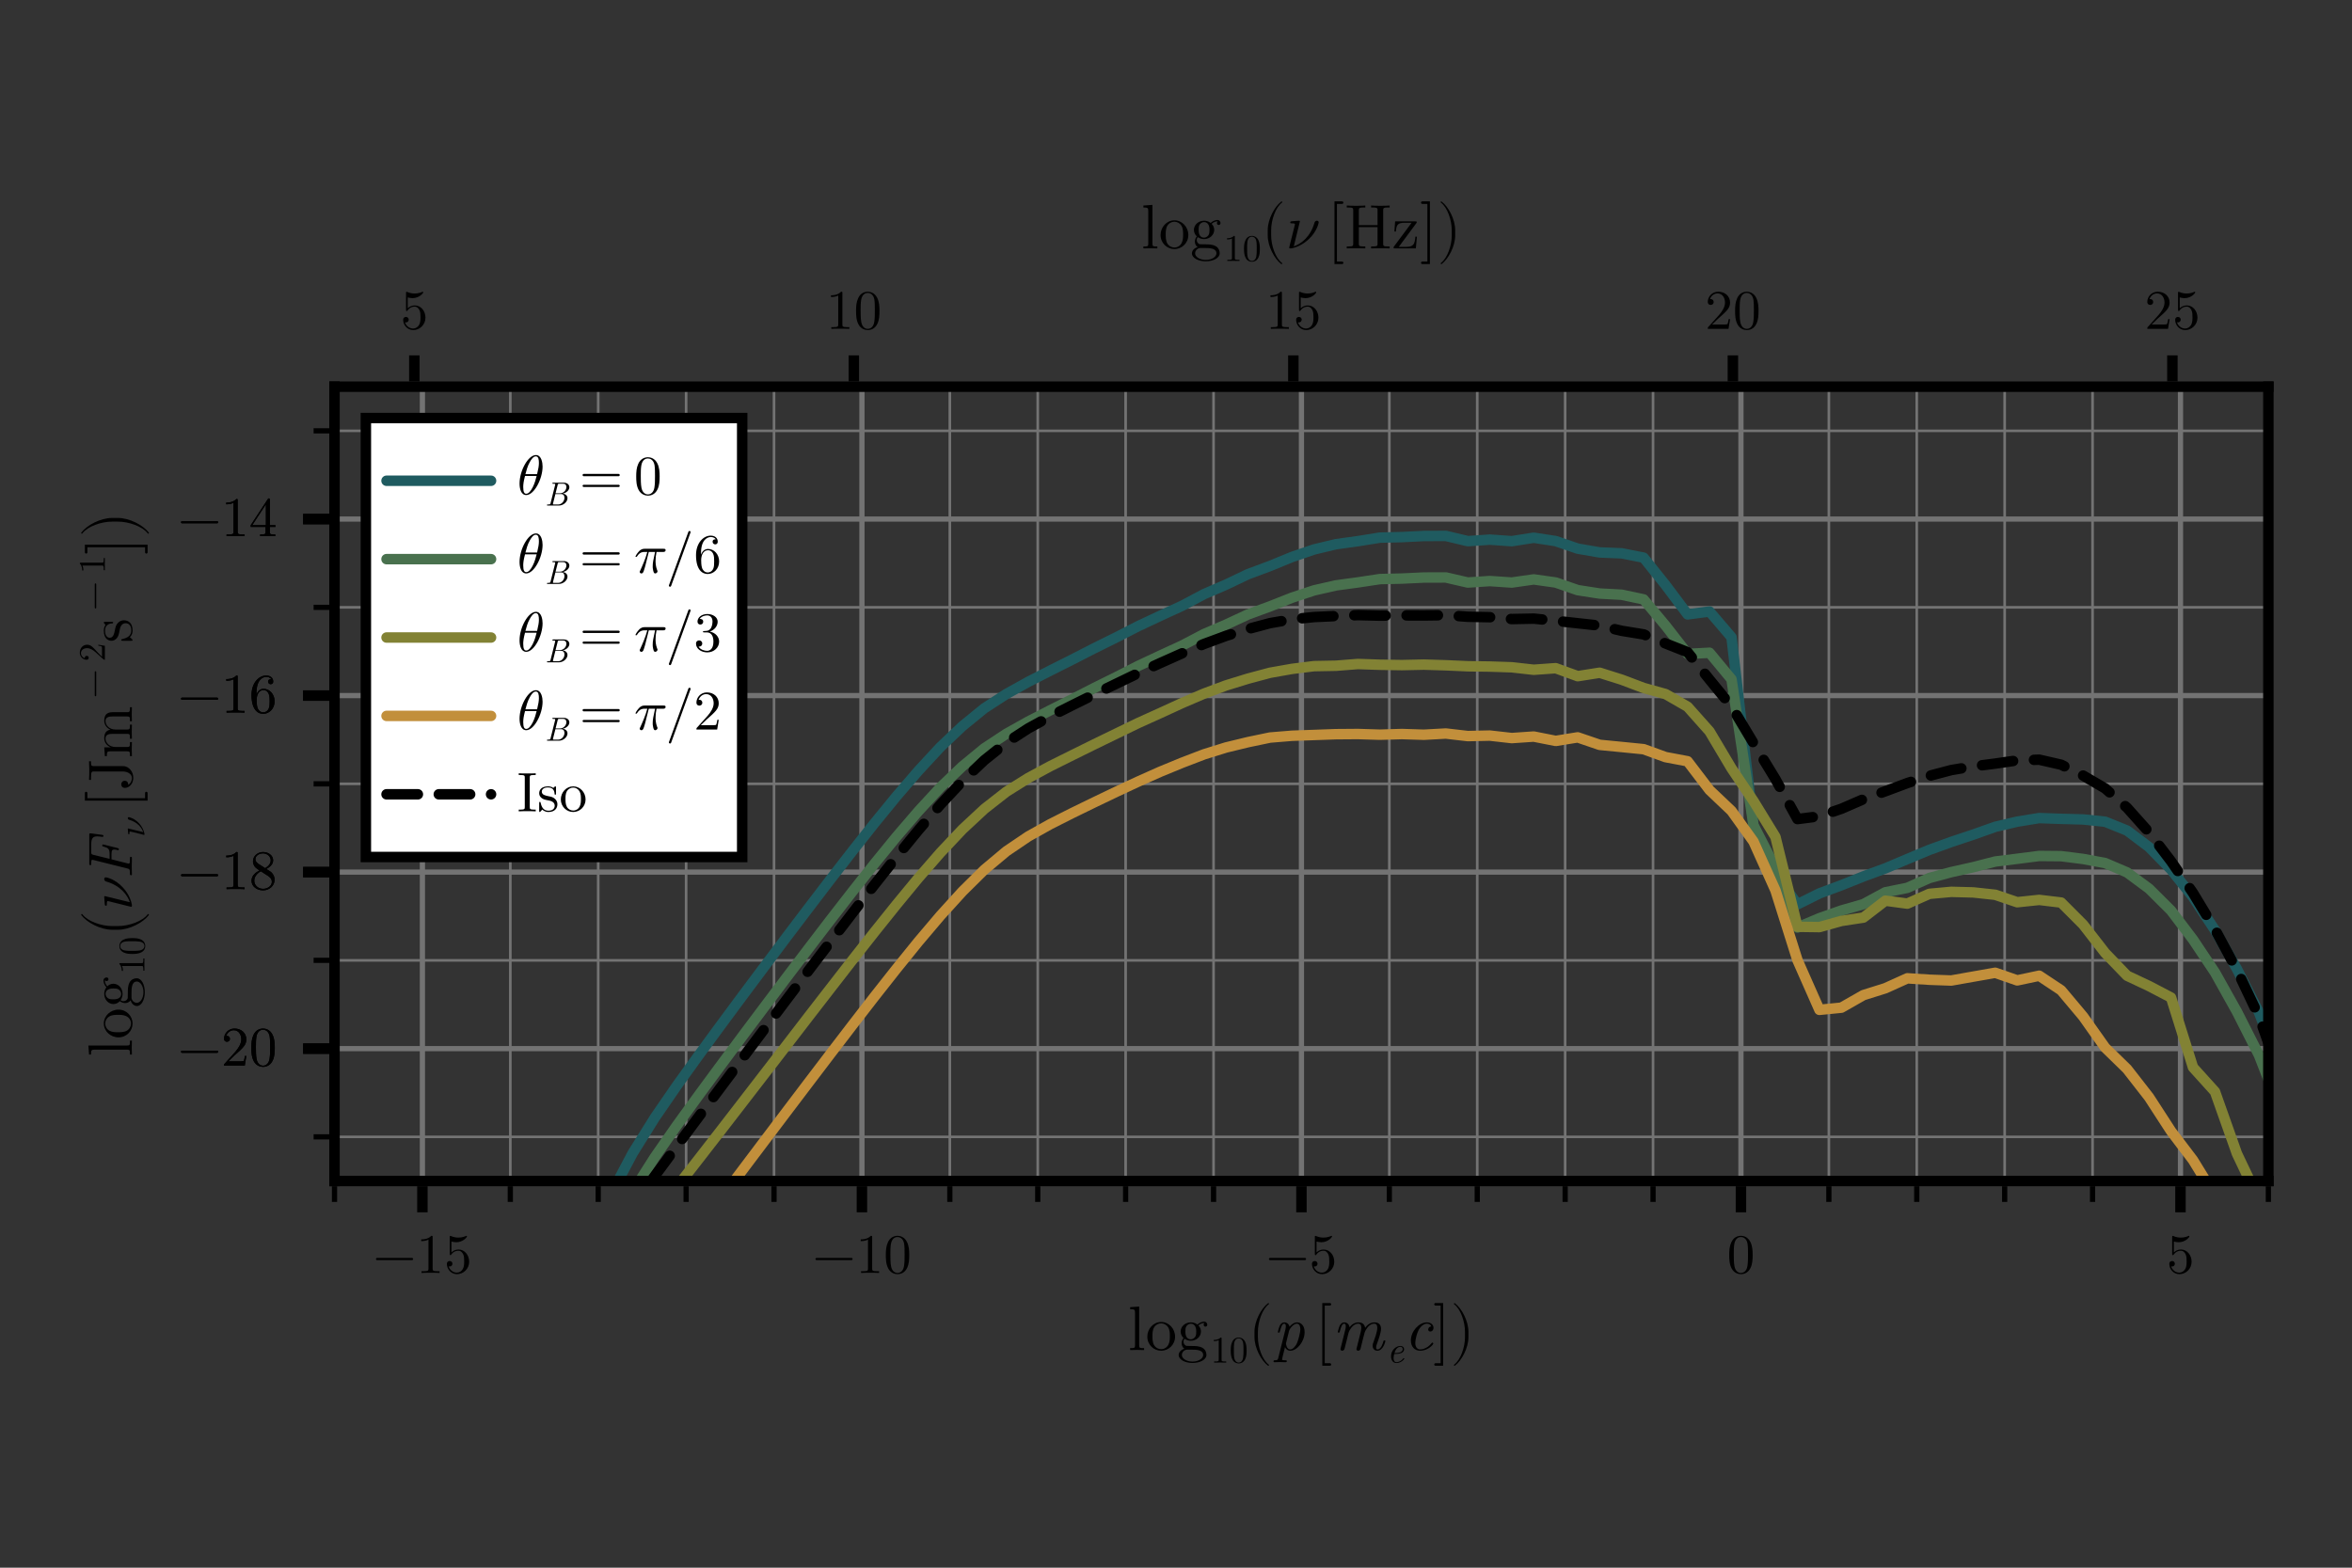 <?xml version="1.0" encoding="UTF-8"?>
<svg xmlns="http://www.w3.org/2000/svg" xmlns:xlink="http://www.w3.org/1999/xlink" width="450" height="300" viewBox="0 0 450 300">
<rect x="0" y="0" width="450" height="300" fill="#333333" stroke="none"/>
<defs>
<g>
<g id="glyph-0-0-05b509fb">
<path d="M 3.062 0 L 3.062 -0.375 C 2.25 -0.375 2.125 -0.375 2.125 -0.906 L 2.125 -8.328 L 0.391 -8.203 L 0.391 -7.828 C 1.234 -7.828 1.328 -7.734 1.328 -7.156 L 1.328 -0.906 C 1.328 -0.375 1.203 -0.375 0.391 -0.375 L 0.391 0 L 1.734 -0.031 Z M 3.062 0 "/>
</g>
<g id="glyph-0-1-05b509fb">
<path d="M 3.078 2.766 C 3.078 2.625 2.969 2.516 2.828 2.516 L 1.844 2.516 L 1.844 -8.516 L 2.828 -8.516 C 2.969 -8.516 3.078 -8.625 3.078 -8.766 C 3.078 -8.891 2.969 -9 2.828 -9 L 1.375 -9 L 1.375 3 L 2.828 3 C 2.969 3 3.078 2.891 3.078 2.766 Z M 3.078 2.766 "/>
</g>
<g id="glyph-0-2-05b509fb">
<path d="M 1.969 3 L 1.969 -9 L 0.5 -9 C 0.375 -9 0.266 -8.891 0.266 -8.766 C 0.266 -8.625 0.375 -8.516 0.5 -8.516 L 1.484 -8.516 L 1.484 2.516 L 0.5 2.516 C 0.375 2.516 0.266 2.625 0.266 2.766 C 0.266 2.891 0.375 3 0.5 3 Z M 1.969 3 "/>
</g>
<g id="glyph-1-0-05b509fb">
<path d="M 5.656 -2.562 C 5.656 -4.109 4.453 -5.375 3 -5.375 C 1.5 -5.375 0.344 -4.062 0.344 -2.562 C 0.344 -1.016 1.578 0.125 2.984 0.125 C 4.438 0.125 5.656 -1.047 5.656 -2.562 Z M 4.656 -2.656 C 4.656 -2.234 4.656 -1.578 4.391 -1.062 C 4.125 -0.516 3.594 -0.172 3 -0.172 C 2.484 -0.172 1.953 -0.422 1.625 -0.969 C 1.328 -1.5 1.328 -2.234 1.328 -2.656 C 1.328 -3.125 1.328 -3.781 1.625 -4.312 C 1.938 -4.859 2.516 -5.109 2.984 -5.109 C 3.516 -5.109 4.031 -4.844 4.344 -4.328 C 4.656 -3.812 4.656 -3.125 4.656 -2.656 Z M 4.656 -2.656 "/>
</g>
<g id="glyph-1-1-05b509fb">
<path d="M 5.812 -4.844 C 5.812 -5.047 5.672 -5.438 5.203 -5.438 C 4.969 -5.438 4.438 -5.359 3.938 -4.875 C 3.438 -5.266 2.922 -5.297 2.656 -5.297 C 1.547 -5.297 0.719 -4.469 0.719 -3.547 C 0.719 -3.031 0.984 -2.562 1.281 -2.312 C 1.125 -2.141 0.906 -1.734 0.906 -1.312 C 0.906 -0.953 1.062 -0.484 1.438 -0.25 C 0.719 -0.047 0.344 0.469 0.344 0.953 C 0.344 1.812 1.531 2.469 2.984 2.469 C 4.406 2.469 5.656 1.859 5.656 0.922 C 5.656 0.5 5.484 -0.109 4.875 -0.438 C 4.234 -0.781 3.547 -0.781 2.812 -0.781 C 2.516 -0.781 1.984 -0.781 1.906 -0.797 C 1.531 -0.844 1.266 -1.219 1.266 -1.594 C 1.266 -1.641 1.266 -1.922 1.469 -2.156 C 1.938 -1.828 2.438 -1.781 2.656 -1.781 C 3.781 -1.781 4.609 -2.609 4.609 -3.547 C 4.609 -3.984 4.422 -4.422 4.109 -4.703 C 4.547 -5.109 4.984 -5.172 5.203 -5.172 C 5.203 -5.172 5.281 -5.172 5.312 -5.156 C 5.188 -5.109 5.125 -4.984 5.125 -4.844 C 5.125 -4.625 5.281 -4.484 5.469 -4.484 C 5.594 -4.484 5.812 -4.578 5.812 -4.844 Z M 3.703 -3.547 C 3.703 -3.234 3.703 -2.844 3.516 -2.547 C 3.422 -2.406 3.141 -2.062 2.656 -2.062 C 1.625 -2.062 1.625 -3.266 1.625 -3.547 C 1.625 -3.859 1.625 -4.25 1.812 -4.547 C 1.906 -4.688 2.188 -5.031 2.656 -5.031 C 3.703 -5.031 3.703 -3.828 3.703 -3.547 Z M 5.031 0.953 C 5.031 1.594 4.172 2.203 3 2.203 C 1.781 2.203 0.953 1.578 0.953 0.953 C 0.953 0.391 1.422 -0.047 1.938 -0.078 L 2.656 -0.078 C 3.688 -0.078 5.031 -0.078 5.031 0.953 Z M 5.031 0.953 "/>
</g>
<g id="glyph-2-0-05b509fb">
<path d="M 3.016 0 L 3.016 -0.219 L 2.781 -0.219 C 2.141 -0.219 2.125 -0.297 2.125 -0.562 L 2.125 -4.609 C 2.125 -4.781 2.125 -4.797 1.953 -4.797 C 1.5 -4.344 0.875 -4.344 0.641 -4.344 L 0.641 -4.109 C 0.781 -4.109 1.203 -4.109 1.578 -4.297 L 1.578 -0.562 C 1.578 -0.312 1.562 -0.219 0.922 -0.219 L 0.688 -0.219 L 0.688 0 C 0.938 -0.016 1.562 -0.016 1.844 -0.016 C 2.141 -0.016 2.766 -0.016 3.016 0 Z M 3.016 0 "/>
</g>
<g id="glyph-3-0-05b509fb">
<path d="M 3.312 -2.312 C 3.312 -2.875 3.281 -3.453 3.031 -3.984 C 2.688 -4.688 2.109 -4.797 1.797 -4.797 C 1.375 -4.797 0.844 -4.609 0.547 -3.938 C 0.312 -3.438 0.281 -2.875 0.281 -2.312 C 0.281 -1.766 0.312 -1.109 0.609 -0.562 C 0.922 0.016 1.438 0.156 1.797 0.156 C 2.188 0.156 2.734 0 3.047 -0.672 C 3.281 -1.172 3.312 -1.734 3.312 -2.312 Z M 2.719 -2.391 C 2.719 -1.844 2.719 -1.359 2.641 -0.906 C 2.531 -0.219 2.125 0 1.797 0 C 1.516 0 1.094 -0.188 0.953 -0.875 C 0.875 -1.297 0.875 -1.969 0.875 -2.391 C 0.875 -2.859 0.875 -3.328 0.938 -3.719 C 1.078 -4.578 1.609 -4.641 1.797 -4.641 C 2.031 -4.641 2.5 -4.516 2.641 -3.797 C 2.719 -3.391 2.719 -2.844 2.719 -2.391 Z M 2.719 -2.391 "/>
</g>
<g id="glyph-4-0-05b509fb">
<path d="M 4 2.859 C 4 2.828 3.969 2.797 3.953 2.766 C 2.703 1.828 1.875 -0.578 1.875 -2.5 L 1.875 -3.516 C 1.875 -5.438 2.703 -7.859 3.953 -8.797 C 3.969 -8.812 4 -8.859 4 -8.891 C 4 -8.953 3.938 -9.016 3.875 -9.016 C 3.859 -9.016 3.828 -9 3.812 -8.984 C 2.484 -7.984 1.219 -5.578 1.219 -3.516 L 1.219 -2.5 C 1.219 -0.453 2.484 1.969 3.812 2.969 C 3.828 2.969 3.859 2.984 3.875 2.984 C 3.938 2.984 4 2.922 4 2.859 Z M 4 2.859 "/>
</g>
<g id="glyph-5-0-05b509fb">
<path d="M 6.125 -3.438 C 6.125 -4.719 5.406 -5.297 4.688 -5.297 C 4.094 -5.297 3.578 -4.875 3.234 -4.469 C 3.078 -5.156 2.547 -5.297 2.25 -5.297 C 1.812 -5.297 1.578 -5.031 1.375 -4.672 C 1.156 -4.188 1 -3.453 1 -3.453 C 1 -3.344 1.109 -3.344 1.172 -3.344 C 1.328 -3.344 1.344 -3.344 1.406 -3.609 C 1.625 -4.453 1.844 -5.047 2.219 -5.047 C 2.531 -5.047 2.531 -4.688 2.531 -4.562 C 2.531 -4.484 2.531 -4.297 2.453 -3.953 L 1.078 1.531 C 0.984 1.906 0.891 1.938 0.422 1.953 C 0.312 1.953 0.172 1.953 0.172 2.188 C 0.172 2.266 0.234 2.328 0.312 2.328 C 0.641 2.328 0.984 2.297 1.312 2.297 C 1.703 2.297 2.109 2.328 2.484 2.328 C 2.562 2.328 2.719 2.328 2.719 2.094 C 2.719 1.953 2.594 1.953 2.422 1.953 C 1.812 1.953 1.812 1.891 1.812 1.766 C 1.812 1.688 1.891 1.375 1.938 1.188 L 2.375 -0.562 C 2.453 -0.359 2.766 0.125 3.391 0.125 C 4.688 0.125 6.125 -1.641 6.125 -3.438 Z M 4.641 -1.266 C 4.5 -0.969 3.984 -0.125 3.375 -0.125 C 2.672 -0.125 2.562 -1.156 2.562 -1.25 C 2.562 -1.281 2.562 -1.312 2.594 -1.422 L 3.156 -3.688 C 3.25 -4.094 4 -5.047 4.656 -5.047 C 5.203 -5.047 5.312 -4.359 5.312 -3.969 C 5.312 -3.469 4.984 -2.047 4.641 -1.266 Z M 4.641 -1.266 "/>
</g>
<g id="glyph-6-0-05b509fb">
<path d="M 10.109 -1.719 C 10.109 -1.844 10.016 -1.844 9.922 -1.844 C 9.766 -1.844 9.766 -1.812 9.719 -1.625 C 9.625 -1.312 9.297 -0.125 8.609 -0.125 C 8.359 -0.125 8.344 -0.312 8.344 -0.484 C 8.344 -0.781 8.453 -1.094 8.562 -1.375 C 8.797 -2.016 9.281 -3.359 9.281 -4.062 C 9.281 -5.062 8.594 -5.297 8.031 -5.297 C 7.188 -5.297 6.594 -4.781 6.234 -4.25 C 6.125 -5.078 5.516 -5.297 4.969 -5.297 C 4.25 -5.297 3.656 -4.906 3.25 -4.359 C 3.172 -4.938 2.766 -5.297 2.25 -5.297 C 1.812 -5.297 1.578 -5.031 1.375 -4.672 C 1.156 -4.188 1 -3.453 1 -3.453 C 1 -3.344 1.109 -3.344 1.172 -3.344 C 1.328 -3.344 1.344 -3.344 1.406 -3.609 C 1.625 -4.453 1.844 -5.047 2.219 -5.047 C 2.531 -5.047 2.531 -4.688 2.531 -4.562 C 2.531 -4.375 2.5 -4.141 2.453 -3.953 L 1.547 -0.344 C 1.531 -0.281 1.516 -0.219 1.516 -0.188 C 1.516 -0.047 1.609 0.125 1.844 0.125 C 1.984 0.125 2.203 0.047 2.281 -0.188 L 2.766 -2.094 C 2.812 -2.359 2.891 -2.609 2.953 -2.875 C 3.109 -3.469 3.109 -3.484 3.25 -3.75 C 3.594 -4.344 4.109 -5.047 4.938 -5.047 C 5.5 -5.047 5.5 -4.422 5.5 -4.25 C 5.5 -3.922 5.406 -3.578 5.391 -3.469 L 4.609 -0.344 C 4.578 -0.281 4.578 -0.219 4.578 -0.188 C 4.578 -0.047 4.672 0.125 4.906 0.125 C 5.047 0.125 5.25 0.047 5.344 -0.188 L 5.812 -2.094 C 5.875 -2.359 5.953 -2.609 6.016 -2.875 C 6.172 -3.469 6.172 -3.484 6.312 -3.75 C 6.656 -4.344 7.172 -5.047 8 -5.047 C 8.562 -5.047 8.562 -4.422 8.562 -4.25 C 8.562 -3.5 8.031 -2.078 7.859 -1.594 C 7.703 -1.188 7.672 -1.078 7.672 -0.828 C 7.672 -0.297 8 0.125 8.578 0.125 C 9.703 0.125 10.109 -1.656 10.109 -1.719 Z M 10.109 -1.719 "/>
</g>
<g id="glyph-6-1-05b509fb">
<path d="M 5.609 -1.25 C 5.609 -1.312 5.516 -1.438 5.422 -1.438 C 5.375 -1.438 5.359 -1.422 5.266 -1.312 C 4.375 -0.188 3.312 -0.125 3.109 -0.125 C 2.453 -0.125 2.156 -0.672 2.156 -1.375 C 2.156 -2 2.484 -3.266 2.797 -3.844 C 3.234 -4.625 3.828 -5.047 4.375 -5.047 C 4.5 -5.047 5.047 -5.016 5.219 -4.531 C 4.625 -4.453 4.625 -3.938 4.625 -3.938 C 4.625 -3.75 4.75 -3.547 5.031 -3.547 C 5.359 -3.547 5.641 -3.812 5.641 -4.266 C 5.641 -4.859 5.125 -5.297 4.359 -5.297 C 2.875 -5.297 1.312 -3.594 1.312 -1.844 C 1.312 -0.656 2.031 0.125 3.078 0.125 C 4.625 0.125 5.609 -1.062 5.609 -1.25 Z M 5.609 -1.25 "/>
</g>
<g id="glyph-7-0-05b509fb">
<path d="M 3.375 -0.75 C 3.375 -0.781 3.312 -0.859 3.25 -0.859 C 3.234 -0.859 3.219 -0.859 3.156 -0.781 C 2.625 -0.109 1.984 -0.078 1.859 -0.078 C 1.391 -0.078 1.312 -0.594 1.312 -0.875 C 1.312 -1.141 1.391 -1.469 1.438 -1.656 L 1.719 -1.656 C 1.938 -1.656 2.422 -1.688 2.766 -1.828 C 3.328 -2.047 3.328 -2.516 3.328 -2.578 C 3.328 -2.906 3.062 -3.188 2.609 -3.188 C 1.844 -3.188 0.828 -2.453 0.828 -1.188 C 0.828 -0.531 1.172 0.078 1.844 0.078 C 2.766 0.078 3.375 -0.641 3.375 -0.75 Z M 3.062 -2.578 C 3.062 -1.828 1.875 -1.828 1.641 -1.828 L 1.484 -1.828 C 1.797 -3 2.531 -3.031 2.609 -3.031 C 2.891 -3.031 3.062 -2.828 3.062 -2.578 Z M 3.062 -2.578 "/>
</g>
<g id="glyph-8-0-05b509fb">
<path d="M 3.469 -2.5 L 3.469 -3.516 C 3.469 -5.578 2.203 -7.984 0.875 -8.984 C 0.859 -9 0.828 -9.016 0.812 -9.016 C 0.75 -9.016 0.688 -8.953 0.688 -8.891 C 0.688 -8.859 0.703 -8.812 0.734 -8.797 C 1.984 -7.859 2.812 -5.438 2.812 -3.516 L 2.812 -2.5 C 2.812 -0.578 1.984 1.828 0.734 2.766 C 0.703 2.797 0.688 2.828 0.688 2.859 C 0.688 2.922 0.75 2.984 0.812 2.984 C 0.828 2.984 0.859 2.969 0.875 2.969 C 2.203 1.969 3.469 -0.453 3.469 -2.5 Z M 3.469 -2.5 "/>
</g>
<g id="glyph-9-0-05b509fb">
<path d="M 7.703 -2.672 C 7.703 -2.781 7.609 -2.875 7.484 -2.875 L 0.812 -2.875 C 0.688 -2.875 0.594 -2.781 0.594 -2.672 C 0.594 -2.547 0.688 -2.453 0.812 -2.453 L 7.484 -2.453 C 7.609 -2.453 7.703 -2.547 7.703 -2.672 Z M 7.703 -2.672 "/>
</g>
<g id="glyph-9-1-05b509fb">
<path d="M 4.469 0 L 4.469 -0.328 L 4.125 -0.328 C 3.172 -0.328 3.141 -0.453 3.141 -0.844 L 3.141 -6.828 C 3.141 -7.094 3.141 -7.109 2.891 -7.109 C 2.234 -6.422 1.297 -6.422 0.953 -6.422 L 0.953 -6.094 C 1.156 -6.094 1.797 -6.094 2.344 -6.375 L 2.344 -0.844 C 2.344 -0.453 2.312 -0.328 1.359 -0.328 L 1.016 -0.328 L 1.016 0 C 1.391 -0.031 2.312 -0.031 2.75 -0.031 C 3.172 -0.031 4.094 -0.031 4.469 0 Z M 4.469 0 "/>
</g>
<g id="glyph-9-2-05b509fb">
<path d="M 4.906 -3.422 C 4.906 -4.266 4.859 -5.125 4.484 -5.906 C 3.984 -6.938 3.109 -7.109 2.672 -7.109 C 2.031 -7.109 1.25 -6.828 0.812 -5.844 C 0.469 -5.094 0.422 -4.266 0.422 -3.422 C 0.422 -2.609 0.453 -1.656 0.891 -0.844 C 1.359 0.016 2.141 0.234 2.656 0.234 C 3.234 0.234 4.047 0.016 4.516 -1 C 4.859 -1.734 4.906 -2.578 4.906 -3.422 Z M 4.016 -3.547 C 4.016 -2.75 4.016 -2.016 3.906 -1.328 C 3.75 -0.312 3.141 0 2.656 0 C 2.234 0 1.609 -0.266 1.422 -1.297 C 1.297 -1.938 1.297 -2.906 1.297 -3.547 C 1.297 -4.219 1.297 -4.938 1.391 -5.5 C 1.594 -6.781 2.391 -6.875 2.656 -6.875 C 3.016 -6.875 3.719 -6.688 3.922 -5.625 C 4.016 -5.031 4.016 -4.219 4.016 -3.547 Z M 4.016 -3.547 "/>
</g>
<g id="glyph-9-3-05b509fb">
<path d="M 4.797 -2.141 C 4.797 -3.422 3.922 -4.484 2.766 -4.484 C 2.25 -4.484 1.797 -4.312 1.406 -3.938 L 1.406 -6.016 C 1.625 -5.953 1.969 -5.875 2.312 -5.875 C 3.625 -5.875 4.375 -6.844 4.375 -6.984 C 4.375 -7.047 4.344 -7.109 4.266 -7.109 C 4.266 -7.109 4.234 -7.109 4.188 -7.078 C 3.969 -6.984 3.453 -6.766 2.734 -6.766 C 2.312 -6.766 1.812 -6.844 1.312 -7.062 C 1.234 -7.094 1.188 -7.094 1.188 -7.094 C 1.078 -7.094 1.078 -7.016 1.078 -6.844 L 1.078 -3.688 C 1.078 -3.484 1.078 -3.406 1.234 -3.406 C 1.297 -3.406 1.328 -3.438 1.359 -3.5 C 1.484 -3.672 1.875 -4.25 2.75 -4.25 C 3.297 -4.25 3.562 -3.75 3.656 -3.562 C 3.828 -3.172 3.844 -2.75 3.844 -2.219 C 3.844 -1.844 3.844 -1.203 3.578 -0.75 C 3.328 -0.344 2.938 -0.062 2.438 -0.062 C 1.672 -0.062 1.062 -0.625 0.875 -1.266 C 0.906 -1.25 0.938 -1.234 1.062 -1.234 C 1.406 -1.234 1.594 -1.5 1.594 -1.766 C 1.594 -2.016 1.406 -2.281 1.062 -2.281 C 0.906 -2.281 0.531 -2.203 0.531 -1.719 C 0.531 -0.797 1.266 0.234 2.469 0.234 C 3.703 0.234 4.797 -0.797 4.797 -2.141 Z M 4.797 -2.141 "/>
</g>
<g id="glyph-9-4-05b509fb">
<path d="M 7.703 -3.703 C 7.703 -3.828 7.609 -3.922 7.484 -3.922 L 0.812 -3.922 C 0.688 -3.922 0.594 -3.828 0.594 -3.703 C 0.594 -3.578 0.688 -3.484 0.812 -3.484 L 7.484 -3.484 C 7.609 -3.484 7.703 -3.578 7.703 -3.703 Z M 7.703 -1.625 C 7.703 -1.75 7.609 -1.844 7.484 -1.844 L 0.812 -1.844 C 0.688 -1.844 0.594 -1.75 0.594 -1.625 C 0.594 -1.516 0.688 -1.422 0.812 -1.422 L 7.484 -1.422 C 7.609 -1.422 7.703 -1.516 7.703 -1.625 Z M 7.703 -1.625 "/>
</g>
<g id="glyph-9-5-05b509fb">
<path d="M 4.75 -7.797 C 4.75 -7.906 4.656 -8 4.531 -8 C 4.438 -8 4.359 -7.953 4.328 -7.859 L 0.609 2.375 C 0.594 2.406 0.594 2.438 0.594 2.453 C 0.594 2.578 0.688 2.672 0.812 2.672 C 0.906 2.672 0.984 2.609 1.016 2.531 L 4.734 -7.719 C 4.75 -7.734 4.75 -7.766 4.75 -7.797 Z M 4.75 -7.797 "/>
</g>
<g id="glyph-9-6-05b509fb">
<path d="M 4.875 -1.828 C 4.875 -2.703 4.203 -3.531 3.094 -3.75 C 3.969 -4.047 4.594 -4.797 4.594 -5.641 C 4.594 -6.516 3.656 -7.109 2.625 -7.109 C 1.547 -7.109 0.734 -6.469 0.734 -5.656 C 0.734 -5.297 0.969 -5.094 1.281 -5.094 C 1.609 -5.094 1.828 -5.328 1.828 -5.641 C 1.828 -6.172 1.328 -6.172 1.156 -6.172 C 1.5 -6.703 2.203 -6.844 2.578 -6.844 C 3.016 -6.844 3.609 -6.609 3.609 -5.641 C 3.609 -5.516 3.578 -4.891 3.312 -4.422 C 2.984 -3.922 2.625 -3.891 2.359 -3.875 C 2.266 -3.859 2.016 -3.844 1.938 -3.844 C 1.859 -3.828 1.781 -3.828 1.781 -3.719 C 1.781 -3.594 1.859 -3.594 2.031 -3.594 L 2.516 -3.594 C 3.391 -3.594 3.781 -2.875 3.781 -1.828 C 3.781 -0.375 3.047 -0.062 2.578 -0.062 C 2.109 -0.062 1.312 -0.25 0.938 -0.875 C 1.312 -0.828 1.641 -1.062 1.641 -1.469 C 1.641 -1.844 1.359 -2.062 1.047 -2.062 C 0.797 -2.062 0.453 -1.906 0.453 -1.438 C 0.453 -0.469 1.438 0.234 2.609 0.234 C 3.906 0.234 4.875 -0.734 4.875 -1.828 Z M 4.875 -1.828 "/>
</g>
<g id="glyph-9-7-05b509fb">
<path d="M 4.797 -1.859 L 4.531 -1.859 C 4.469 -1.531 4.391 -1.062 4.297 -0.906 C 4.219 -0.828 3.516 -0.828 3.281 -0.828 L 1.359 -0.828 L 2.484 -1.922 C 4.156 -3.391 4.797 -3.969 4.797 -5.031 C 4.797 -6.25 3.828 -7.109 2.531 -7.109 C 1.328 -7.109 0.531 -6.125 0.531 -5.172 C 0.531 -4.578 1.062 -4.578 1.094 -4.578 C 1.281 -4.578 1.656 -4.703 1.656 -5.141 C 1.656 -5.422 1.469 -5.703 1.094 -5.703 C 1 -5.703 0.984 -5.703 0.953 -5.688 C 1.188 -6.375 1.766 -6.781 2.391 -6.781 C 3.359 -6.781 3.828 -5.906 3.828 -5.031 C 3.828 -4.188 3.281 -3.344 2.703 -2.672 L 0.656 -0.391 C 0.531 -0.281 0.531 -0.25 0.531 0 L 4.5 0 Z M 4.797 -1.859 "/>
</g>
<g id="glyph-10-0-05b509fb">
<path d="M 4.469 0 L 4.469 -0.328 L 4.125 -0.328 C 3.172 -0.328 3.141 -0.453 3.141 -0.844 L 3.141 -6.828 C 3.141 -7.094 3.141 -7.109 2.891 -7.109 C 2.234 -6.422 1.297 -6.422 0.953 -6.422 L 0.953 -6.094 C 1.156 -6.094 1.797 -6.094 2.344 -6.375 L 2.344 -0.844 C 2.344 -0.453 2.312 -0.328 1.359 -0.328 L 1.016 -0.328 L 1.016 0 C 1.391 -0.031 2.312 -0.031 2.75 -0.031 C 3.172 -0.031 4.094 -0.031 4.469 0 Z M 4.469 0 "/>
</g>
<g id="glyph-10-1-05b509fb">
<path d="M 4.797 -2.141 C 4.797 -3.422 3.922 -4.484 2.766 -4.484 C 2.25 -4.484 1.797 -4.312 1.406 -3.938 L 1.406 -6.016 C 1.625 -5.953 1.969 -5.875 2.312 -5.875 C 3.625 -5.875 4.375 -6.844 4.375 -6.984 C 4.375 -7.047 4.344 -7.109 4.266 -7.109 C 4.266 -7.109 4.234 -7.109 4.188 -7.078 C 3.969 -6.984 3.453 -6.766 2.734 -6.766 C 2.312 -6.766 1.812 -6.844 1.312 -7.062 C 1.234 -7.094 1.188 -7.094 1.188 -7.094 C 1.078 -7.094 1.078 -7.016 1.078 -6.844 L 1.078 -3.688 C 1.078 -3.484 1.078 -3.406 1.234 -3.406 C 1.297 -3.406 1.328 -3.438 1.359 -3.5 C 1.484 -3.672 1.875 -4.25 2.75 -4.25 C 3.297 -4.25 3.562 -3.75 3.656 -3.562 C 3.828 -3.172 3.844 -2.75 3.844 -2.219 C 3.844 -1.844 3.844 -1.203 3.578 -0.75 C 3.328 -0.344 2.938 -0.062 2.438 -0.062 C 1.672 -0.062 1.062 -0.625 0.875 -1.266 C 0.906 -1.25 0.938 -1.234 1.062 -1.234 C 1.406 -1.234 1.594 -1.5 1.594 -1.766 C 1.594 -2.016 1.406 -2.281 1.062 -2.281 C 0.906 -2.281 0.531 -2.203 0.531 -1.719 C 0.531 -0.797 1.266 0.234 2.469 0.234 C 3.703 0.234 4.797 -0.797 4.797 -2.141 Z M 4.797 -2.141 "/>
</g>
<g id="glyph-10-2-05b509fb">
<path d="M 4.859 -5.328 C 4.859 -6.047 4.656 -7.531 3.578 -7.531 C 2.094 -7.531 0.453 -4.516 0.453 -2.078 C 0.453 -1.062 0.75 0.125 1.734 0.125 C 3.234 0.125 4.859 -2.953 4.859 -5.328 Z M 4.156 -6 C 4.156 -5.469 4.062 -4.938 3.812 -3.875 L 1.578 -3.875 C 1.766 -4.562 1.969 -5.406 2.406 -6.172 C 2.688 -6.688 3.078 -7.281 3.562 -7.281 C 4.094 -7.281 4.156 -6.609 4.156 -6 Z M 3.719 -3.531 C 3.594 -3.047 3.375 -2.141 2.969 -1.359 C 2.594 -0.641 2.188 -0.125 1.734 -0.125 C 1.375 -0.125 1.156 -0.422 1.156 -1.422 C 1.156 -1.875 1.219 -2.484 1.5 -3.531 Z M 3.719 -3.531 "/>
</g>
<g id="glyph-11-0-05b509fb">
<path d="M 7.703 -2.672 C 7.703 -2.781 7.609 -2.875 7.484 -2.875 L 0.812 -2.875 C 0.688 -2.875 0.594 -2.781 0.594 -2.672 C 0.594 -2.547 0.688 -2.453 0.812 -2.453 L 7.484 -2.453 C 7.609 -2.453 7.703 -2.547 7.703 -2.672 Z M 7.703 -2.672 "/>
</g>
<g id="glyph-12-0-05b509fb">
<path d="M 0 -3.062 L -0.375 -3.062 C -0.375 -2.25 -0.375 -2.125 -0.906 -2.125 L -8.328 -2.125 L -8.203 -0.391 L -7.828 -0.391 C -7.828 -1.234 -7.734 -1.328 -7.156 -1.328 L -0.906 -1.328 C -0.375 -1.328 -0.375 -1.203 -0.375 -0.391 L 0 -0.391 L -0.031 -1.734 Z M 0 -3.062 "/>
</g>
<g id="glyph-13-0-05b509fb">
<path d="M -2.562 -5.656 C -4.109 -5.656 -5.375 -4.453 -5.375 -3 C -5.375 -1.5 -4.062 -0.344 -2.562 -0.344 C -1.016 -0.344 0.125 -1.578 0.125 -2.984 C 0.125 -4.438 -1.047 -5.656 -2.562 -5.656 Z M -2.656 -4.656 C -2.234 -4.656 -1.578 -4.656 -1.062 -4.391 C -0.516 -4.125 -0.172 -3.594 -0.172 -3 C -0.172 -2.484 -0.422 -1.953 -0.969 -1.625 C -1.5 -1.328 -2.234 -1.328 -2.656 -1.328 C -3.125 -1.328 -3.781 -1.328 -4.312 -1.625 C -4.859 -1.938 -5.109 -2.516 -5.109 -2.984 C -5.109 -3.516 -4.844 -4.031 -4.328 -4.344 C -3.812 -4.656 -3.125 -4.656 -2.656 -4.656 Z M -2.656 -4.656 "/>
</g>
<g id="glyph-14-0-05b509fb">
<path d="M -4.844 -5.812 C -5.047 -5.812 -5.438 -5.672 -5.438 -5.203 C -5.438 -4.969 -5.359 -4.438 -4.875 -3.938 C -5.266 -3.438 -5.297 -2.922 -5.297 -2.656 C -5.297 -1.547 -4.469 -0.719 -3.547 -0.719 C -3.031 -0.719 -2.562 -0.984 -2.312 -1.281 C -2.141 -1.125 -1.734 -0.906 -1.312 -0.906 C -0.953 -0.906 -0.484 -1.062 -0.25 -1.438 C -0.047 -0.719 0.469 -0.344 0.953 -0.344 C 1.812 -0.344 2.469 -1.531 2.469 -2.984 C 2.469 -4.406 1.859 -5.656 0.922 -5.656 C 0.5 -5.656 -0.109 -5.484 -0.438 -4.875 C -0.781 -4.234 -0.781 -3.547 -0.781 -2.812 C -0.781 -2.516 -0.781 -1.984 -0.797 -1.906 C -0.844 -1.531 -1.219 -1.266 -1.594 -1.266 C -1.641 -1.266 -1.922 -1.266 -2.156 -1.469 C -1.828 -1.938 -1.781 -2.438 -1.781 -2.656 C -1.781 -3.781 -2.609 -4.609 -3.547 -4.609 C -3.984 -4.609 -4.422 -4.422 -4.703 -4.109 C -5.109 -4.547 -5.172 -4.984 -5.172 -5.203 C -5.172 -5.203 -5.172 -5.281 -5.156 -5.312 C -5.109 -5.188 -4.984 -5.125 -4.844 -5.125 C -4.625 -5.125 -4.484 -5.281 -4.484 -5.469 C -4.484 -5.594 -4.578 -5.812 -4.844 -5.812 Z M -3.547 -3.703 C -3.234 -3.703 -2.844 -3.703 -2.547 -3.516 C -2.406 -3.422 -2.062 -3.141 -2.062 -2.656 C -2.062 -1.625 -3.266 -1.625 -3.547 -1.625 C -3.859 -1.625 -4.25 -1.625 -4.547 -1.812 C -4.688 -1.906 -5.031 -2.188 -5.031 -2.656 C -5.031 -3.703 -3.828 -3.703 -3.547 -3.703 Z M 0.953 -5.031 C 1.594 -5.031 2.203 -4.172 2.203 -3 C 2.203 -1.781 1.578 -0.953 0.953 -0.953 C 0.391 -0.953 -0.047 -1.422 -0.078 -1.938 L -0.078 -2.656 C -0.078 -3.688 -0.078 -5.031 0.953 -5.031 Z M 0.953 -5.031 "/>
</g>
<g id="glyph-15-0-05b509fb">
<path d="M 0 -3.016 L -0.219 -3.016 L -0.219 -2.781 C -0.219 -2.141 -0.297 -2.125 -0.562 -2.125 L -4.609 -2.125 C -4.781 -2.125 -4.797 -2.125 -4.797 -1.953 C -4.344 -1.5 -4.344 -0.875 -4.344 -0.641 L -4.109 -0.641 C -4.109 -0.781 -4.109 -1.203 -4.297 -1.578 L -0.562 -1.578 C -0.312 -1.578 -0.219 -1.562 -0.219 -0.922 L -0.219 -0.688 L 0 -0.688 C -0.016 -0.938 -0.016 -1.562 -0.016 -1.844 C -0.016 -2.141 -0.016 -2.766 0 -3.016 Z M 0 -3.016 "/>
</g>
<g id="glyph-16-0-05b509fb">
<path d="M -2.312 -3.312 C -2.875 -3.312 -3.453 -3.281 -3.984 -3.031 C -4.688 -2.688 -4.797 -2.109 -4.797 -1.797 C -4.797 -1.375 -4.609 -0.844 -3.938 -0.547 C -3.438 -0.312 -2.875 -0.281 -2.312 -0.281 C -1.766 -0.281 -1.109 -0.312 -0.562 -0.609 C 0.016 -0.922 0.156 -1.438 0.156 -1.797 C 0.156 -2.188 0 -2.734 -0.672 -3.047 C -1.172 -3.281 -1.734 -3.312 -2.312 -3.312 Z M -2.391 -2.719 C -1.844 -2.719 -1.359 -2.719 -0.906 -2.641 C -0.219 -2.531 0 -2.125 0 -1.797 C 0 -1.516 -0.188 -1.094 -0.875 -0.953 C -1.297 -0.875 -1.969 -0.875 -2.391 -0.875 C -2.859 -0.875 -3.328 -0.875 -3.719 -0.938 C -4.578 -1.078 -4.641 -1.609 -4.641 -1.797 C -4.641 -2.031 -4.516 -2.5 -3.797 -2.641 C -3.391 -2.719 -2.844 -2.719 -2.391 -2.719 Z M -2.391 -2.719 "/>
</g>
<g id="glyph-17-0-05b509fb">
<path d="M 3.094 -4.328 C 3.062 -4.328 3.016 -4.297 3 -4.266 C 1.984 -2.922 -0.625 -2.016 -2.703 -2.016 L -3.797 -2.016 C -5.891 -2.016 -8.484 -2.922 -9.5 -4.266 C -9.531 -4.297 -9.562 -4.328 -9.609 -4.328 C -9.672 -4.328 -9.734 -4.25 -9.734 -4.188 C -9.734 -4.172 -9.719 -4.141 -9.703 -4.109 C -8.625 -2.688 -6.031 -1.312 -3.797 -1.312 L -2.703 -1.312 C -0.484 -1.312 2.125 -2.688 3.203 -4.109 C 3.219 -4.141 3.234 -4.172 3.234 -4.188 C 3.234 -4.25 3.156 -4.328 3.094 -4.328 Z M 3.094 -4.328 "/>
</g>
<g id="glyph-18-0-05b509fb">
<path d="M -4.984 -6.281 C -5.188 -6.281 -5.297 -6.141 -5.297 -5.938 C -5.297 -5.844 -5.25 -5.562 -4.906 -5.469 C -2.188 -4.703 -0.844 -2.875 -0.391 -1.516 L -5.172 -2.688 C -5.172 -2.688 -5.297 -2.688 -5.297 -2.531 C -5.297 -2.25 -5.203 -1.375 -5.188 -1.062 C -5.172 -0.969 -5.156 -0.844 -4.938 -0.844 C -4.797 -0.844 -4.797 -0.953 -4.797 -1.125 C -4.797 -1.703 -4.719 -1.734 -4.594 -1.734 C -4.516 -1.734 -3.953 -1.578 -3.625 -1.5 L -0.688 -0.766 L -0.141 -0.641 C -0.016 -0.641 0 -0.75 0 -0.828 L 0 -1 C -0.141 -1.844 -0.609 -3.141 -1.766 -4.375 C -3.234 -5.969 -4.875 -6.281 -4.984 -6.281 Z M -4.984 -6.281 "/>
</g>
<g id="glyph-19-0-05b509fb">
<path d="M -5.719 -8.484 L -7.844 -8.766 C -8.156 -8.797 -8.156 -8.719 -8.156 -8.469 L -8.156 -3.016 C -8.156 -2.812 -8.156 -2.688 -7.938 -2.688 C -7.781 -2.688 -7.781 -2.766 -7.781 -3.016 C -7.781 -3.703 -7.688 -3.703 -7.578 -3.703 C -7.578 -3.703 -7.484 -3.703 -7.312 -3.656 L -0.875 -2.047 C -0.469 -1.953 -0.375 -1.891 -0.375 -1.062 C -0.375 -0.875 -0.375 -0.75 -0.141 -0.75 C 0 -0.75 0 -0.875 0 -0.906 C 0 -1.391 -0.031 -1.891 -0.031 -2.375 C -0.031 -2.922 0 -3.484 0 -4.031 C 0 -4.141 0 -4.281 -0.234 -4.281 C -0.375 -4.281 -0.375 -4.172 -0.375 -3.984 L -0.375 -3.859 C -0.375 -2.984 -0.469 -2.984 -0.625 -2.984 C -0.672 -2.984 -0.703 -2.984 -0.875 -3.031 L -3.906 -3.797 L -3.906 -4.781 C -3.906 -5.562 -3.719 -5.672 -3.391 -5.672 C -3.188 -5.672 -3 -5.625 -2.812 -5.578 C -2.719 -5.562 -2.672 -5.547 -2.641 -5.547 C -2.5 -5.547 -2.5 -5.672 -2.5 -5.719 C -2.5 -5.859 -2.516 -5.891 -2.734 -5.953 L -5.375 -6.609 C -5.422 -6.625 -5.484 -6.641 -5.547 -6.641 C -5.672 -6.641 -5.672 -6.484 -5.672 -6.453 C -5.672 -6.297 -5.641 -6.281 -5.422 -6.234 C -4.578 -6.016 -4.266 -5.812 -4.266 -4.828 L -4.266 -3.891 L -7.375 -4.656 C -7.781 -4.75 -7.781 -4.844 -7.781 -5.234 L -7.781 -6.641 C -7.781 -7.922 -7.422 -8.188 -6.594 -8.188 C -6.297 -8.188 -6.078 -8.141 -5.797 -8.109 L -5.609 -8.094 C -5.453 -8.094 -5.453 -8.234 -5.453 -8.281 C -5.453 -8.453 -5.516 -8.453 -5.719 -8.484 Z M -5.719 -8.484 "/>
</g>
<g id="glyph-20-0-05b509fb">
<path d="M -2.984 -3.781 C -3.109 -3.781 -3.188 -3.688 -3.188 -3.562 C -3.188 -3.516 -3.156 -3.344 -2.953 -3.281 C -1.312 -2.828 -0.5 -1.734 -0.234 -0.906 L -3.109 -1.609 C -3.109 -1.609 -3.188 -1.609 -3.188 -1.516 C -3.188 -1.359 -3.125 -0.828 -3.109 -0.641 C -3.109 -0.578 -3.094 -0.5 -2.969 -0.5 C -2.875 -0.5 -2.875 -0.562 -2.875 -0.672 C -2.875 -1.016 -2.828 -1.031 -2.766 -1.031 C -2.703 -1.031 -2.375 -0.953 -2.172 -0.906 L -0.406 -0.469 L -0.094 -0.375 C 0 -0.375 0 -0.453 0 -0.5 L 0 -0.594 C -0.094 -1.109 -0.375 -1.891 -1.062 -2.625 C -1.938 -3.578 -2.922 -3.781 -2.984 -3.781 Z M -2.984 -3.781 "/>
</g>
<g id="glyph-21-0-05b509fb">
<path d="M 2.766 -3.078 C 2.625 -3.078 2.516 -2.969 2.516 -2.828 L 2.516 -1.844 L -8.516 -1.844 L -8.516 -2.828 C -8.516 -2.969 -8.625 -3.078 -8.766 -3.078 C -8.891 -3.078 -9 -2.969 -9 -2.828 L -9 -1.375 L 3 -1.375 L 3 -2.828 C 3 -2.969 2.891 -3.078 2.766 -3.078 Z M 2.766 -3.078 "/>
</g>
<g id="glyph-22-0-05b509fb">
<path d="M -7.828 -5.578 L -8.203 -5.578 L -8.156 -4.031 C -8.156 -3.531 -8.156 -2.469 -8.203 -2.016 L -7.828 -2.016 L -7.828 -2.453 C -7.828 -3.625 -7.672 -3.625 -7.25 -3.625 L -1.781 -3.625 C -0.672 -3.625 0 -3.031 0 -2.391 C 0 -2.312 0 -1.5 -0.703 -1.062 C -0.703 -1.688 -1.062 -1.844 -1.375 -1.844 C -1.797 -1.844 -2.047 -1.5 -2.047 -1.156 C -2.047 -0.906 -1.875 -0.484 -1.344 -0.484 C -0.453 -0.484 0.266 -1.344 0.266 -2.406 C 0.266 -3.641 -0.578 -4.516 -1.469 -4.641 C -1.578 -4.656 -1.594 -4.656 -2 -4.656 L -7.328 -4.656 C -7.828 -4.656 -7.828 -4.828 -7.828 -5.578 Z M -7.828 -5.578 "/>
</g>
<g id="glyph-23-0-05b509fb">
<path d="M 0 -9.75 L -0.375 -9.75 C -0.375 -9.125 -0.375 -8.828 -0.734 -8.812 L -3.031 -8.812 C -4.062 -8.812 -4.422 -8.812 -4.859 -8.453 C -5.062 -8.281 -5.297 -7.891 -5.297 -7.188 C -5.297 -6.188 -4.578 -5.656 -4.125 -5.453 C -5.172 -5.281 -5.297 -4.391 -5.297 -3.859 C -5.297 -2.969 -4.781 -2.406 -4.047 -2.078 L -5.297 -2.078 L -5.172 -0.391 L -4.797 -0.391 C -4.797 -1.219 -4.719 -1.312 -4.125 -1.312 L -0.906 -1.312 C -0.375 -1.312 -0.375 -1.188 -0.375 -0.391 L 0 -0.391 L -0.031 -1.734 L 0 -3.078 L -0.375 -3.078 C -0.375 -2.281 -0.375 -2.141 -0.906 -2.141 L -3.125 -2.141 C -4.375 -2.141 -5.047 -3 -5.047 -3.766 C -5.047 -4.531 -4.391 -4.656 -3.703 -4.656 L -0.906 -4.656 C -0.375 -4.656 -0.375 -4.531 -0.375 -3.719 L 0 -3.719 L -0.031 -5.078 L 0 -6.422 L -0.375 -6.422 C -0.375 -5.609 -0.375 -5.484 -0.906 -5.484 L -3.125 -5.484 C -4.375 -5.484 -5.047 -6.344 -5.047 -7.109 C -5.047 -7.859 -4.391 -7.984 -3.703 -7.984 L -0.906 -7.984 C -0.375 -7.984 -0.375 -7.859 -0.375 -7.062 L 0 -7.062 L -0.031 -8.406 Z M 0 -9.75 "/>
</g>
<g id="glyph-24-0-05b509fb">
<path d="M -1.797 -5.203 C -1.875 -5.203 -1.938 -5.141 -1.938 -5.062 L -1.938 -0.547 C -1.938 -0.469 -1.875 -0.406 -1.797 -0.406 C -1.719 -0.406 -1.656 -0.469 -1.656 -0.547 L -1.656 -5.062 C -1.656 -5.141 -1.719 -5.203 -1.797 -5.203 Z M -1.797 -5.203 "/>
</g>
<g id="glyph-25-0-05b509fb">
<path d="M -1.25 -3.234 L -1.25 -3.047 C -1.031 -3.016 -0.719 -2.969 -0.609 -2.891 C -0.547 -2.844 -0.547 -2.375 -0.547 -2.219 L -0.547 -0.922 L -1.297 -1.672 C -2.297 -2.797 -2.672 -3.234 -3.406 -3.234 C -4.219 -3.234 -4.797 -2.578 -4.797 -1.703 C -4.797 -0.891 -4.141 -0.359 -3.5 -0.359 C -3.094 -0.359 -3.094 -0.719 -3.094 -0.734 C -3.094 -0.859 -3.172 -1.109 -3.469 -1.109 C -3.656 -1.109 -3.844 -0.984 -3.844 -0.734 C -3.844 -0.672 -3.844 -0.656 -3.844 -0.641 C -4.312 -0.812 -4.578 -1.203 -4.578 -1.609 C -4.578 -2.266 -3.984 -2.578 -3.406 -2.578 C -2.828 -2.578 -2.25 -2.219 -1.812 -1.828 L -0.266 -0.438 C -0.188 -0.359 -0.172 -0.359 0 -0.359 L 0 -3.031 Z M -1.25 -3.234 "/>
</g>
<g id="glyph-26-0-05b509fb">
<path d="M -1.531 -4.312 C -2.172 -4.312 -2.531 -3.953 -2.672 -3.812 C -3.062 -3.422 -3.156 -2.953 -3.25 -2.453 C -3.391 -1.781 -3.547 -0.969 -4.234 -0.969 C -4.656 -0.969 -5.141 -1.281 -5.141 -2.312 C -5.141 -3.641 -4.062 -3.703 -3.703 -3.719 C -3.594 -3.734 -3.594 -3.859 -3.594 -3.859 C -3.594 -4.016 -3.641 -4.016 -3.875 -4.016 L -5.094 -4.016 C -5.297 -4.016 -5.375 -4.016 -5.375 -3.891 C -5.375 -3.828 -5.375 -3.797 -5.234 -3.641 C -5.188 -3.609 -5.078 -3.484 -5.047 -3.438 C -5.375 -2.984 -5.375 -2.5 -5.375 -2.312 C -5.375 -0.859 -4.578 -0.391 -3.906 -0.391 C -3.484 -0.391 -3.141 -0.594 -2.875 -0.906 C -2.562 -1.297 -2.5 -1.625 -2.328 -2.5 C -2.281 -2.766 -2.094 -3.75 -1.219 -3.75 C -0.609 -3.75 -0.125 -3.328 -0.125 -2.391 C -0.125 -1.375 -0.812 -0.953 -1.844 -0.719 C -1.984 -0.688 -2.047 -0.672 -2.047 -0.547 C -2.047 -0.391 -1.953 -0.391 -1.734 -0.391 L -0.156 -0.391 C 0.047 -0.391 0.125 -0.391 0.125 -0.531 C 0.125 -0.594 0.125 -0.594 -0.109 -0.828 C -0.125 -0.859 -0.156 -0.859 -0.391 -1.062 C 0.125 -1.594 0.125 -2.141 0.125 -2.391 C 0.125 -3.766 -0.672 -4.312 -1.531 -4.312 Z M -1.531 -4.312 "/>
</g>
<g id="glyph-27-0-05b509fb">
<path d="M -1.797 -5.203 C -1.875 -5.203 -1.938 -5.141 -1.938 -5.062 L -1.938 -0.547 C -1.938 -0.469 -1.875 -0.406 -1.797 -0.406 C -1.719 -0.406 -1.656 -0.469 -1.656 -0.547 L -1.656 -5.062 C -1.656 -5.141 -1.719 -5.203 -1.797 -5.203 Z M -1.797 -5.203 "/>
</g>
<g id="glyph-28-0-05b509fb">
<path d="M 0 -3.016 L -0.219 -3.016 L -0.219 -2.781 C -0.219 -2.141 -0.297 -2.125 -0.562 -2.125 L -4.609 -2.125 C -4.781 -2.125 -4.797 -2.125 -4.797 -1.953 C -4.344 -1.5 -4.344 -0.875 -4.344 -0.641 L -4.109 -0.641 C -4.109 -0.781 -4.109 -1.203 -4.297 -1.578 L -0.562 -1.578 C -0.312 -1.578 -0.219 -1.562 -0.219 -0.922 L -0.219 -0.688 L 0 -0.688 C -0.016 -0.938 -0.016 -1.562 -0.016 -1.844 C -0.016 -2.141 -0.016 -2.766 0 -3.016 Z M 0 -3.016 "/>
</g>
<g id="glyph-29-0-05b509fb">
<path d="M 3 -1.969 L -9 -1.969 L -9 -0.5 C -9 -0.375 -8.891 -0.266 -8.766 -0.266 C -8.625 -0.266 -8.516 -0.375 -8.516 -0.5 L -8.516 -1.484 L 2.516 -1.484 L 2.516 -0.5 C 2.516 -0.375 2.625 -0.266 2.766 -0.266 C 2.891 -0.266 3 -0.375 3 -0.5 Z M 3 -1.969 "/>
</g>
<g id="glyph-30-0-05b509fb">
<path d="M -2.703 -3.75 L -3.797 -3.75 C -6.031 -3.75 -8.625 -2.375 -9.703 -0.953 C -9.719 -0.922 -9.734 -0.891 -9.734 -0.875 C -9.734 -0.812 -9.672 -0.734 -9.609 -0.734 C -9.562 -0.734 -9.531 -0.766 -9.5 -0.797 C -8.484 -2.141 -5.891 -3.047 -3.797 -3.047 L -2.703 -3.047 C -0.625 -3.047 1.984 -2.141 3 -0.797 C 3.016 -0.766 3.062 -0.734 3.094 -0.734 C 3.156 -0.734 3.234 -0.812 3.234 -0.875 C 3.234 -0.891 3.219 -0.922 3.203 -0.953 C 2.125 -2.375 -0.484 -3.75 -2.703 -3.75 Z M -2.703 -3.75 "/>
</g>
<g id="glyph-31-0-05b509fb">
<path d="M 7.703 -2.672 C 7.703 -2.781 7.609 -2.875 7.484 -2.875 L 0.812 -2.875 C 0.688 -2.875 0.594 -2.781 0.594 -2.672 C 0.594 -2.547 0.688 -2.453 0.812 -2.453 L 7.484 -2.453 C 7.609 -2.453 7.703 -2.547 7.703 -2.672 Z M 7.703 -2.672 "/>
</g>
<g id="glyph-32-0-05b509fb">
<path d="M 4.797 -1.859 L 4.531 -1.859 C 4.469 -1.531 4.391 -1.062 4.297 -0.906 C 4.219 -0.828 3.516 -0.828 3.281 -0.828 L 1.359 -0.828 L 2.484 -1.922 C 4.156 -3.391 4.797 -3.969 4.797 -5.031 C 4.797 -6.25 3.828 -7.109 2.531 -7.109 C 1.328 -7.109 0.531 -6.125 0.531 -5.172 C 0.531 -4.578 1.062 -4.578 1.094 -4.578 C 1.281 -4.578 1.656 -4.703 1.656 -5.141 C 1.656 -5.422 1.469 -5.703 1.094 -5.703 C 1 -5.703 0.984 -5.703 0.953 -5.688 C 1.188 -6.375 1.766 -6.781 2.391 -6.781 C 3.359 -6.781 3.828 -5.906 3.828 -5.031 C 3.828 -4.188 3.281 -3.344 2.703 -2.672 L 0.656 -0.391 C 0.531 -0.281 0.531 -0.25 0.531 0 L 4.5 0 Z M 4.797 -1.859 "/>
</g>
<g id="glyph-32-1-05b509fb">
<path d="M 4.906 -3.422 C 4.906 -4.266 4.859 -5.125 4.484 -5.906 C 3.984 -6.938 3.109 -7.109 2.672 -7.109 C 2.031 -7.109 1.25 -6.828 0.812 -5.844 C 0.469 -5.094 0.422 -4.266 0.422 -3.422 C 0.422 -2.609 0.453 -1.656 0.891 -0.844 C 1.359 0.016 2.141 0.234 2.656 0.234 C 3.234 0.234 4.047 0.016 4.516 -1 C 4.859 -1.734 4.906 -2.578 4.906 -3.422 Z M 4.016 -3.547 C 4.016 -2.75 4.016 -2.016 3.906 -1.328 C 3.75 -0.312 3.141 0 2.656 0 C 2.234 0 1.609 -0.266 1.422 -1.297 C 1.297 -1.938 1.297 -2.906 1.297 -3.547 C 1.297 -4.219 1.297 -4.938 1.391 -5.5 C 1.594 -6.781 2.391 -6.875 2.656 -6.875 C 3.016 -6.875 3.719 -6.688 3.922 -5.625 C 4.016 -5.031 4.016 -4.219 4.016 -3.547 Z M 4.016 -3.547 "/>
</g>
<g id="glyph-32-2-05b509fb">
<path d="M 4.469 0 L 4.469 -0.328 L 4.125 -0.328 C 3.172 -0.328 3.141 -0.453 3.141 -0.844 L 3.141 -6.828 C 3.141 -7.094 3.141 -7.109 2.891 -7.109 C 2.234 -6.422 1.297 -6.422 0.953 -6.422 L 0.953 -6.094 C 1.156 -6.094 1.797 -6.094 2.344 -6.375 L 2.344 -0.844 C 2.344 -0.453 2.312 -0.328 1.359 -0.328 L 1.016 -0.328 L 1.016 0 C 1.391 -0.031 2.312 -0.031 2.75 -0.031 C 3.172 -0.031 4.094 -0.031 4.469 0 Z M 4.469 0 "/>
</g>
<g id="glyph-32-3-05b509fb">
<path d="M 4.875 -2.172 C 4.875 -3.531 3.922 -4.562 2.75 -4.562 C 2.016 -4.562 1.625 -4.016 1.406 -3.5 L 1.406 -3.75 C 1.406 -6.453 2.734 -6.844 3.281 -6.844 C 3.531 -6.844 3.984 -6.781 4.219 -6.406 C 4.062 -6.406 3.625 -6.406 3.625 -5.938 C 3.625 -5.609 3.891 -5.438 4.125 -5.438 C 4.297 -5.438 4.609 -5.531 4.609 -5.953 C 4.609 -6.594 4.141 -7.109 3.25 -7.109 C 1.891 -7.109 0.453 -5.734 0.453 -3.375 C 0.453 -0.516 1.688 0.234 2.672 0.234 C 3.859 0.234 4.875 -0.766 4.875 -2.172 Z M 3.922 -2.188 C 3.922 -1.672 3.922 -1.141 3.734 -0.75 C 3.422 -0.125 2.922 -0.062 2.672 -0.062 C 2 -0.062 1.688 -0.703 1.625 -0.859 C 1.438 -1.359 1.438 -2.219 1.438 -2.406 C 1.438 -3.25 1.766 -4.312 2.734 -4.312 C 2.906 -4.312 3.391 -4.312 3.719 -3.656 C 3.922 -3.25 3.922 -2.703 3.922 -2.188 Z M 3.922 -2.188 "/>
</g>
<g id="glyph-32-4-05b509fb">
<path d="M 4.859 -5.328 C 4.859 -6.047 4.656 -7.531 3.578 -7.531 C 2.094 -7.531 0.453 -4.516 0.453 -2.078 C 0.453 -1.062 0.75 0.125 1.734 0.125 C 3.234 0.125 4.859 -2.953 4.859 -5.328 Z M 4.156 -6 C 4.156 -5.469 4.062 -4.938 3.812 -3.875 L 1.578 -3.875 C 1.766 -4.562 1.969 -5.406 2.406 -6.172 C 2.688 -6.688 3.078 -7.281 3.562 -7.281 C 4.094 -7.281 4.156 -6.609 4.156 -6 Z M 3.719 -3.531 C 3.594 -3.047 3.375 -2.141 2.969 -1.359 C 2.594 -0.641 2.188 -0.125 1.734 -0.125 C 1.375 -0.125 1.156 -0.422 1.156 -1.422 C 1.156 -1.875 1.219 -2.484 1.5 -3.531 Z M 3.719 -3.531 "/>
</g>
<g id="glyph-32-5-05b509fb">
<path d="M 6.047 -4.344 C 6.047 -4.594 5.828 -4.594 5.625 -4.594 L 2.047 -4.594 C 1.812 -4.594 1.406 -4.594 0.938 -4.094 C 0.562 -3.688 0.281 -3.188 0.281 -3.141 C 0.281 -3.141 0.281 -3.031 0.422 -3.031 C 0.5 -3.031 0.516 -3.078 0.594 -3.156 C 1.109 -3.984 1.734 -3.984 1.938 -3.984 L 2.547 -3.984 C 2.203 -2.688 1.625 -1.391 1.188 -0.422 C 1.094 -0.266 1.094 -0.25 1.094 -0.172 C 1.094 0.031 1.266 0.125 1.406 0.125 C 1.734 0.125 1.812 -0.188 1.938 -0.578 C 2.094 -1.062 2.094 -1.094 2.234 -1.625 L 2.828 -3.984 L 4.031 -3.984 C 3.688 -2.406 3.578 -1.938 3.578 -1.234 C 3.578 -1.062 3.578 -0.781 3.672 -0.422 C 3.781 0.047 3.891 0.125 4.062 0.125 C 4.266 0.125 4.5 -0.078 4.5 -0.281 C 4.5 -0.359 4.5 -0.375 4.422 -0.516 C 4.125 -1.297 4.125 -1.984 4.125 -2.281 C 4.125 -2.844 4.188 -3.422 4.312 -3.984 L 5.531 -3.984 C 5.672 -3.984 6.047 -3.984 6.047 -4.344 Z M 6.047 -4.344 "/>
</g>
<g id="glyph-33-0-05b509fb">
<path d="M 7.703 -2.672 C 7.703 -2.781 7.609 -2.875 7.484 -2.875 L 0.812 -2.875 C 0.688 -2.875 0.594 -2.781 0.594 -2.672 C 0.594 -2.547 0.688 -2.453 0.812 -2.453 L 7.484 -2.453 C 7.609 -2.453 7.703 -2.547 7.703 -2.672 Z M 7.703 -2.672 "/>
</g>
<g id="glyph-34-0-05b509fb">
<path d="M 4.469 0 L 4.469 -0.328 L 4.125 -0.328 C 3.172 -0.328 3.141 -0.453 3.141 -0.844 L 3.141 -6.828 C 3.141 -7.094 3.141 -7.109 2.891 -7.109 C 2.234 -6.422 1.297 -6.422 0.953 -6.422 L 0.953 -6.094 C 1.156 -6.094 1.797 -6.094 2.344 -6.375 L 2.344 -0.844 C 2.344 -0.453 2.312 -0.328 1.359 -0.328 L 1.016 -0.328 L 1.016 0 C 1.391 -0.031 2.312 -0.031 2.75 -0.031 C 3.172 -0.031 4.094 -0.031 4.469 0 Z M 4.469 0 "/>
</g>
<g id="glyph-34-1-05b509fb">
<path d="M 4.875 -1.797 C 4.875 -2.172 4.766 -2.656 4.359 -3.109 C 4.156 -3.328 3.984 -3.438 3.297 -3.859 C 4.062 -4.266 4.594 -4.812 4.594 -5.516 C 4.594 -6.5 3.641 -7.109 2.672 -7.109 C 1.594 -7.109 0.734 -6.312 0.734 -5.328 C 0.734 -5.141 0.75 -4.656 1.203 -4.156 C 1.328 -4.016 1.719 -3.75 1.984 -3.578 C 1.359 -3.266 0.453 -2.672 0.453 -1.609 C 0.453 -0.484 1.531 0.234 2.656 0.234 C 3.859 0.234 4.875 -0.656 4.875 -1.797 Z M 4.125 -5.516 C 4.125 -4.906 3.703 -4.391 3.062 -4.016 L 1.734 -4.875 C 1.25 -5.203 1.203 -5.562 1.203 -5.734 C 1.203 -6.391 1.906 -6.844 2.656 -6.844 C 3.438 -6.844 4.125 -6.281 4.125 -5.516 Z M 4.344 -1.406 C 4.344 -0.625 3.547 -0.062 2.672 -0.062 C 1.75 -0.062 0.984 -0.719 0.984 -1.609 C 0.984 -2.234 1.328 -2.906 2.234 -3.422 L 3.547 -2.578 C 3.844 -2.375 4.344 -2.062 4.344 -1.406 Z M 4.344 -1.406 "/>
</g>
<g id="glyph-35-0-05b509fb">
<path d="M 7.703 -2.672 C 7.703 -2.781 7.609 -2.875 7.484 -2.875 L 0.812 -2.875 C 0.688 -2.875 0.594 -2.781 0.594 -2.672 C 0.594 -2.547 0.688 -2.453 0.812 -2.453 L 7.484 -2.453 C 7.609 -2.453 7.703 -2.547 7.703 -2.672 Z M 7.703 -2.672 "/>
</g>
<g id="glyph-36-0-05b509fb">
<path d="M 4.469 0 L 4.469 -0.328 L 4.125 -0.328 C 3.172 -0.328 3.141 -0.453 3.141 -0.844 L 3.141 -6.828 C 3.141 -7.094 3.141 -7.109 2.891 -7.109 C 2.234 -6.422 1.297 -6.422 0.953 -6.422 L 0.953 -6.094 C 1.156 -6.094 1.797 -6.094 2.344 -6.375 L 2.344 -0.844 C 2.344 -0.453 2.312 -0.328 1.359 -0.328 L 1.016 -0.328 L 1.016 0 C 1.391 -0.031 2.312 -0.031 2.75 -0.031 C 3.172 -0.031 4.094 -0.031 4.469 0 Z M 4.469 0 "/>
</g>
<g id="glyph-36-1-05b509fb">
<path d="M 5.031 -1.766 L 5.031 -2.094 L 3.953 -2.094 L 3.953 -6.953 C 3.953 -7.156 3.953 -7.219 3.781 -7.219 C 3.688 -7.219 3.656 -7.219 3.578 -7.094 L 0.297 -2.094 L 0.297 -1.766 L 3.141 -1.766 L 3.141 -0.828 C 3.141 -0.453 3.109 -0.328 2.328 -0.328 L 2.109 -0.328 L 2.109 0 C 2.547 -0.031 3.094 -0.031 3.547 -0.031 C 3.984 -0.031 4.562 -0.031 5 0 L 5 -0.328 L 4.766 -0.328 C 3.984 -0.328 3.953 -0.453 3.953 -0.828 L 3.953 -1.766 Z M 3.203 -2.094 L 0.594 -2.094 L 3.203 -6.078 Z M 3.203 -2.094 "/>
</g>
<g id="glyph-36-2-05b509fb">
<path d="M 4.797 -2.141 C 4.797 -3.422 3.922 -4.484 2.766 -4.484 C 2.25 -4.484 1.797 -4.312 1.406 -3.938 L 1.406 -6.016 C 1.625 -5.953 1.969 -5.875 2.312 -5.875 C 3.625 -5.875 4.375 -6.844 4.375 -6.984 C 4.375 -7.047 4.344 -7.109 4.266 -7.109 C 4.266 -7.109 4.234 -7.109 4.188 -7.078 C 3.969 -6.984 3.453 -6.766 2.734 -6.766 C 2.312 -6.766 1.812 -6.844 1.312 -7.062 C 1.234 -7.094 1.188 -7.094 1.188 -7.094 C 1.078 -7.094 1.078 -7.016 1.078 -6.844 L 1.078 -3.688 C 1.078 -3.484 1.078 -3.406 1.234 -3.406 C 1.297 -3.406 1.328 -3.438 1.359 -3.5 C 1.484 -3.672 1.875 -4.25 2.75 -4.25 C 3.297 -4.25 3.562 -3.75 3.656 -3.562 C 3.828 -3.172 3.844 -2.75 3.844 -2.219 C 3.844 -1.844 3.844 -1.203 3.578 -0.75 C 3.328 -0.344 2.938 -0.062 2.438 -0.062 C 1.672 -0.062 1.062 -0.625 0.875 -1.266 C 0.906 -1.25 0.938 -1.234 1.062 -1.234 C 1.406 -1.234 1.594 -1.5 1.594 -1.766 C 1.594 -2.016 1.406 -2.281 1.062 -2.281 C 0.906 -2.281 0.531 -2.203 0.531 -1.719 C 0.531 -0.797 1.266 0.234 2.469 0.234 C 3.703 0.234 4.797 -0.797 4.797 -2.141 Z M 4.797 -2.141 "/>
</g>
<g id="glyph-36-3-05b509fb">
<path d="M 5.031 -2.281 C 5.031 -3.656 3.953 -4.781 2.672 -4.781 C 1.328 -4.781 0.297 -3.625 0.297 -2.281 C 0.297 -0.906 1.406 0.125 2.656 0.125 C 3.953 0.125 5.031 -0.922 5.031 -2.281 Z M 4.141 -2.375 C 4.141 -1.984 4.141 -1.406 3.906 -0.938 C 3.672 -0.453 3.203 -0.156 2.672 -0.156 C 2.203 -0.156 1.734 -0.375 1.453 -0.859 C 1.188 -1.328 1.188 -1.984 1.188 -2.375 C 1.188 -2.781 1.188 -3.359 1.438 -3.828 C 1.734 -4.328 2.234 -4.547 2.656 -4.547 C 3.125 -4.547 3.578 -4.312 3.859 -3.859 C 4.141 -3.391 4.141 -2.781 4.141 -2.375 Z M 4.141 -2.375 "/>
</g>
<g id="glyph-37-0-05b509fb">
<path d="M 3.062 0 L 3.062 -0.375 C 2.25 -0.375 2.125 -0.375 2.125 -0.906 L 2.125 -8.328 L 0.391 -8.203 L 0.391 -7.828 C 1.234 -7.828 1.328 -7.734 1.328 -7.156 L 1.328 -0.906 C 1.328 -0.375 1.203 -0.375 0.391 -0.375 L 0.391 0 L 1.734 -0.031 Z M 3.062 0 "/>
</g>
<g id="glyph-37-1-05b509fb">
<path d="M 5.812 -4.844 C 5.812 -5.047 5.672 -5.438 5.203 -5.438 C 4.969 -5.438 4.438 -5.359 3.938 -4.875 C 3.438 -5.266 2.922 -5.297 2.656 -5.297 C 1.547 -5.297 0.719 -4.469 0.719 -3.547 C 0.719 -3.031 0.984 -2.562 1.281 -2.312 C 1.125 -2.141 0.906 -1.734 0.906 -1.312 C 0.906 -0.953 1.062 -0.484 1.438 -0.25 C 0.719 -0.047 0.344 0.469 0.344 0.953 C 0.344 1.812 1.531 2.469 2.984 2.469 C 4.406 2.469 5.656 1.859 5.656 0.922 C 5.656 0.5 5.484 -0.109 4.875 -0.438 C 4.234 -0.781 3.547 -0.781 2.812 -0.781 C 2.516 -0.781 1.984 -0.781 1.906 -0.797 C 1.531 -0.844 1.266 -1.219 1.266 -1.594 C 1.266 -1.641 1.266 -1.922 1.469 -2.156 C 1.938 -1.828 2.438 -1.781 2.656 -1.781 C 3.781 -1.781 4.609 -2.609 4.609 -3.547 C 4.609 -3.984 4.422 -4.422 4.109 -4.703 C 4.547 -5.109 4.984 -5.172 5.203 -5.172 C 5.203 -5.172 5.281 -5.172 5.312 -5.156 C 5.188 -5.109 5.125 -4.984 5.125 -4.844 C 5.125 -4.625 5.281 -4.484 5.469 -4.484 C 5.594 -4.484 5.812 -4.578 5.812 -4.844 Z M 3.703 -3.547 C 3.703 -3.234 3.703 -2.844 3.516 -2.547 C 3.422 -2.406 3.141 -2.062 2.656 -2.062 C 1.625 -2.062 1.625 -3.266 1.625 -3.547 C 1.625 -3.859 1.625 -4.25 1.812 -4.547 C 1.906 -4.688 2.188 -5.031 2.656 -5.031 C 3.703 -5.031 3.703 -3.828 3.703 -3.547 Z M 5.031 0.953 C 5.031 1.594 4.172 2.203 3 2.203 C 1.781 2.203 0.953 1.578 0.953 0.953 C 0.953 0.391 1.422 -0.047 1.938 -0.078 L 2.656 -0.078 C 3.688 -0.078 5.031 -0.078 5.031 0.953 Z M 5.031 0.953 "/>
</g>
<g id="glyph-37-2-05b509fb">
<path d="M 6.281 -4.984 C 6.281 -5.188 6.141 -5.297 5.938 -5.297 C 5.844 -5.297 5.562 -5.25 5.469 -4.906 C 4.703 -2.188 2.875 -0.844 1.516 -0.391 L 2.688 -5.172 C 2.688 -5.172 2.688 -5.297 2.531 -5.297 C 2.25 -5.297 1.375 -5.203 1.062 -5.188 C 0.969 -5.172 0.844 -5.156 0.844 -4.938 C 0.844 -4.797 0.953 -4.797 1.125 -4.797 C 1.703 -4.797 1.734 -4.719 1.734 -4.594 C 1.734 -4.516 1.578 -3.953 1.5 -3.625 L 0.766 -0.688 L 0.641 -0.141 C 0.641 -0.016 0.75 0 0.828 0 L 1 0 C 1.844 -0.141 3.141 -0.609 4.375 -1.766 C 5.969 -3.234 6.281 -4.875 6.281 -4.984 Z M 6.281 -4.984 "/>
</g>
<g id="glyph-38-0-05b509fb">
<path d="M 5.656 -2.562 C 5.656 -4.109 4.453 -5.375 3 -5.375 C 1.5 -5.375 0.344 -4.062 0.344 -2.562 C 0.344 -1.016 1.578 0.125 2.984 0.125 C 4.438 0.125 5.656 -1.047 5.656 -2.562 Z M 4.656 -2.656 C 4.656 -2.234 4.656 -1.578 4.391 -1.062 C 4.125 -0.516 3.594 -0.172 3 -0.172 C 2.484 -0.172 1.953 -0.422 1.625 -0.969 C 1.328 -1.5 1.328 -2.234 1.328 -2.656 C 1.328 -3.125 1.328 -3.781 1.625 -4.312 C 1.938 -4.859 2.516 -5.109 2.984 -5.109 C 3.516 -5.109 4.031 -4.844 4.344 -4.328 C 4.656 -3.812 4.656 -3.125 4.656 -2.656 Z M 4.656 -2.656 "/>
</g>
<g id="glyph-38-1-05b509fb">
<path d="M 3.078 2.766 C 3.078 2.625 2.969 2.516 2.828 2.516 L 1.844 2.516 L 1.844 -8.516 L 2.828 -8.516 C 2.969 -8.516 3.078 -8.625 3.078 -8.766 C 3.078 -8.891 2.969 -9 2.828 -9 L 1.375 -9 L 1.375 3 L 2.828 3 C 2.969 3 3.078 2.891 3.078 2.766 Z M 3.078 2.766 "/>
</g>
<g id="glyph-38-2-05b509fb">
<path d="M 8.594 0 L 8.594 -0.375 L 8.297 -0.375 C 7.375 -0.375 7.359 -0.5 7.359 -0.938 L 7.359 -7.266 C 7.359 -7.688 7.375 -7.828 8.297 -7.828 L 8.594 -7.828 L 8.594 -8.203 C 8.172 -8.156 7.281 -8.156 6.828 -8.156 C 6.375 -8.156 5.469 -8.156 5.047 -8.203 L 5.047 -7.828 L 5.344 -7.828 C 6.266 -7.828 6.281 -7.688 6.281 -7.266 L 6.281 -4.453 L 2.703 -4.453 L 2.703 -7.266 C 2.703 -7.688 2.719 -7.828 3.641 -7.828 L 3.938 -7.828 L 3.938 -8.203 C 3.516 -8.156 2.625 -8.156 2.172 -8.156 C 1.719 -8.156 0.812 -8.156 0.391 -8.203 L 0.391 -7.828 L 0.688 -7.828 C 1.609 -7.828 1.625 -7.688 1.625 -7.266 L 1.625 -0.938 C 1.625 -0.5 1.609 -0.375 0.688 -0.375 L 0.391 -0.375 L 0.391 0 C 0.812 -0.031 1.703 -0.031 2.156 -0.031 C 2.609 -0.031 3.516 -0.031 3.938 0 L 3.938 -0.375 L 3.641 -0.375 C 2.719 -0.375 2.703 -0.5 2.703 -0.938 L 2.703 -4.078 L 6.281 -4.078 L 6.281 -0.938 C 6.281 -0.5 6.266 -0.375 5.344 -0.375 L 5.047 -0.375 L 5.047 0 C 5.469 -0.031 6.359 -0.031 6.812 -0.031 C 7.266 -0.031 8.172 -0.031 8.594 0 Z M 8.594 0 "/>
</g>
<g id="glyph-38-3-05b509fb">
<path d="M 4.812 -2.25 L 4.516 -2.25 C 4.406 -0.828 4.156 -0.297 2.766 -0.297 L 1.344 -0.297 L 4.688 -4.812 C 4.781 -4.938 4.781 -4.969 4.781 -5.016 C 4.781 -5.172 4.688 -5.172 4.469 -5.172 L 0.641 -5.172 L 0.5 -3.234 L 0.797 -3.234 C 0.875 -4.469 1.109 -4.906 2.422 -4.906 L 3.797 -4.906 L 0.438 -0.391 C 0.344 -0.25 0.344 -0.234 0.344 -0.172 C 0.344 0 0.422 0 0.641 0 L 4.609 0 Z M 4.812 -2.25 "/>
</g>
<g id="glyph-38-4-05b509fb">
<path d="M 1.969 3 L 1.969 -9 L 0.5 -9 C 0.375 -9 0.266 -8.891 0.266 -8.766 C 0.266 -8.625 0.375 -8.516 0.5 -8.516 L 1.484 -8.516 L 1.484 2.516 L 0.5 2.516 C 0.375 2.516 0.266 2.625 0.266 2.766 C 0.266 2.891 0.375 3 0.5 3 Z M 1.969 3 "/>
</g>
<g id="glyph-39-0-05b509fb">
<path d="M 3.016 0 L 3.016 -0.219 L 2.781 -0.219 C 2.141 -0.219 2.125 -0.297 2.125 -0.562 L 2.125 -4.609 C 2.125 -4.781 2.125 -4.797 1.953 -4.797 C 1.5 -4.344 0.875 -4.344 0.641 -4.344 L 0.641 -4.109 C 0.781 -4.109 1.203 -4.109 1.578 -4.297 L 1.578 -0.562 C 1.578 -0.312 1.562 -0.219 0.922 -0.219 L 0.688 -0.219 L 0.688 0 C 0.938 -0.016 1.562 -0.016 1.844 -0.016 C 2.141 -0.016 2.766 -0.016 3.016 0 Z M 3.016 0 "/>
</g>
<g id="glyph-40-0-05b509fb">
<path d="M 3.312 -2.312 C 3.312 -2.875 3.281 -3.453 3.031 -3.984 C 2.688 -4.688 2.109 -4.797 1.797 -4.797 C 1.375 -4.797 0.844 -4.609 0.547 -3.938 C 0.312 -3.438 0.281 -2.875 0.281 -2.312 C 0.281 -1.766 0.312 -1.109 0.609 -0.562 C 0.922 0.016 1.438 0.156 1.797 0.156 C 2.188 0.156 2.734 0 3.047 -0.672 C 3.281 -1.172 3.312 -1.734 3.312 -2.312 Z M 2.719 -2.391 C 2.719 -1.844 2.719 -1.359 2.641 -0.906 C 2.531 -0.219 2.125 0 1.797 0 C 1.516 0 1.094 -0.188 0.953 -0.875 C 0.875 -1.297 0.875 -1.969 0.875 -2.391 C 0.875 -2.859 0.875 -3.328 0.938 -3.719 C 1.078 -4.578 1.609 -4.641 1.797 -4.641 C 2.031 -4.641 2.5 -4.516 2.641 -3.797 C 2.719 -3.391 2.719 -2.844 2.719 -2.391 Z M 2.719 -2.391 "/>
</g>
<g id="glyph-41-0-05b509fb">
<path d="M 4 2.859 C 4 2.828 3.969 2.797 3.953 2.766 C 2.703 1.828 1.875 -0.578 1.875 -2.5 L 1.875 -3.516 C 1.875 -5.438 2.703 -7.859 3.953 -8.797 C 3.969 -8.812 4 -8.859 4 -8.891 C 4 -8.953 3.938 -9.016 3.875 -9.016 C 3.859 -9.016 3.828 -9 3.812 -8.984 C 2.484 -7.984 1.219 -5.578 1.219 -3.516 L 1.219 -2.5 C 1.219 -0.453 2.484 1.969 3.812 2.969 C 3.828 2.969 3.859 2.984 3.875 2.984 C 3.938 2.984 4 2.922 4 2.859 Z M 4 2.859 "/>
</g>
<g id="glyph-42-0-05b509fb">
<path d="M 3.469 -2.5 L 3.469 -3.516 C 3.469 -5.578 2.203 -7.984 0.875 -8.984 C 0.859 -9 0.828 -9.016 0.812 -9.016 C 0.75 -9.016 0.688 -8.953 0.688 -8.891 C 0.688 -8.859 0.703 -8.812 0.734 -8.797 C 1.984 -7.859 2.812 -5.438 2.812 -3.516 L 2.812 -2.5 C 2.812 -0.578 1.984 1.828 0.734 2.766 C 0.703 2.797 0.688 2.828 0.688 2.859 C 0.688 2.922 0.75 2.984 0.812 2.984 C 0.828 2.984 0.859 2.969 0.875 2.969 C 2.203 1.969 3.469 -0.453 3.469 -2.5 Z M 3.469 -2.5 "/>
</g>
<g id="glyph-43-0-05b509fb">
<path d="M 4.469 0 L 4.469 -0.328 L 4.125 -0.328 C 3.172 -0.328 3.141 -0.453 3.141 -0.844 L 3.141 -6.828 C 3.141 -7.094 3.141 -7.109 2.891 -7.109 C 2.234 -6.422 1.297 -6.422 0.953 -6.422 L 0.953 -6.094 C 1.156 -6.094 1.797 -6.094 2.344 -6.375 L 2.344 -0.844 C 2.344 -0.453 2.312 -0.328 1.359 -0.328 L 1.016 -0.328 L 1.016 0 C 1.391 -0.031 2.312 -0.031 2.75 -0.031 C 3.172 -0.031 4.094 -0.031 4.469 0 Z M 4.469 0 "/>
</g>
<g id="glyph-43-1-05b509fb">
<path d="M 4.906 -3.422 C 4.906 -4.266 4.859 -5.125 4.484 -5.906 C 3.984 -6.938 3.109 -7.109 2.672 -7.109 C 2.031 -7.109 1.25 -6.828 0.812 -5.844 C 0.469 -5.094 0.422 -4.266 0.422 -3.422 C 0.422 -2.609 0.453 -1.656 0.891 -0.844 C 1.359 0.016 2.141 0.234 2.656 0.234 C 3.234 0.234 4.047 0.016 4.516 -1 C 4.859 -1.734 4.906 -2.578 4.906 -3.422 Z M 4.016 -3.547 C 4.016 -2.75 4.016 -2.016 3.906 -1.328 C 3.75 -0.312 3.141 0 2.656 0 C 2.234 0 1.609 -0.266 1.422 -1.297 C 1.297 -1.938 1.297 -2.906 1.297 -3.547 C 1.297 -4.219 1.297 -4.938 1.391 -5.5 C 1.594 -6.781 2.391 -6.875 2.656 -6.875 C 3.016 -6.875 3.719 -6.688 3.922 -5.625 C 4.016 -5.031 4.016 -4.219 4.016 -3.547 Z M 4.016 -3.547 "/>
</g>
<g id="glyph-43-2-05b509fb">
<path d="M 4.797 -1.859 L 4.531 -1.859 C 4.469 -1.531 4.391 -1.062 4.297 -0.906 C 4.219 -0.828 3.516 -0.828 3.281 -0.828 L 1.359 -0.828 L 2.484 -1.922 C 4.156 -3.391 4.797 -3.969 4.797 -5.031 C 4.797 -6.25 3.828 -7.109 2.531 -7.109 C 1.328 -7.109 0.531 -6.125 0.531 -5.172 C 0.531 -4.578 1.062 -4.578 1.094 -4.578 C 1.281 -4.578 1.656 -4.703 1.656 -5.141 C 1.656 -5.422 1.469 -5.703 1.094 -5.703 C 1 -5.703 0.984 -5.703 0.953 -5.688 C 1.188 -6.375 1.766 -6.781 2.391 -6.781 C 3.359 -6.781 3.828 -5.906 3.828 -5.031 C 3.828 -4.188 3.281 -3.344 2.703 -2.672 L 0.656 -0.391 C 0.531 -0.281 0.531 -0.25 0.531 0 L 4.5 0 Z M 4.797 -1.859 "/>
</g>
<g id="glyph-43-3-05b509fb">
<path d="M 4.797 -2.141 C 4.797 -3.422 3.922 -4.484 2.766 -4.484 C 2.25 -4.484 1.797 -4.312 1.406 -3.938 L 1.406 -6.016 C 1.625 -5.953 1.969 -5.875 2.312 -5.875 C 3.625 -5.875 4.375 -6.844 4.375 -6.984 C 4.375 -7.047 4.344 -7.109 4.266 -7.109 C 4.266 -7.109 4.234 -7.109 4.188 -7.078 C 3.969 -6.984 3.453 -6.766 2.734 -6.766 C 2.312 -6.766 1.812 -6.844 1.312 -7.062 C 1.234 -7.094 1.188 -7.094 1.188 -7.094 C 1.078 -7.094 1.078 -7.016 1.078 -6.844 L 1.078 -3.688 C 1.078 -3.484 1.078 -3.406 1.234 -3.406 C 1.297 -3.406 1.328 -3.438 1.359 -3.5 C 1.484 -3.672 1.875 -4.25 2.75 -4.25 C 3.297 -4.25 3.562 -3.75 3.656 -3.562 C 3.828 -3.172 3.844 -2.75 3.844 -2.219 C 3.844 -1.844 3.844 -1.203 3.578 -0.75 C 3.328 -0.344 2.938 -0.062 2.438 -0.062 C 1.672 -0.062 1.062 -0.625 0.875 -1.266 C 0.906 -1.25 0.938 -1.234 1.062 -1.234 C 1.406 -1.234 1.594 -1.5 1.594 -1.766 C 1.594 -2.016 1.406 -2.281 1.062 -2.281 C 0.906 -2.281 0.531 -2.203 0.531 -1.719 C 0.531 -0.797 1.266 0.234 2.469 0.234 C 3.703 0.234 4.797 -0.797 4.797 -2.141 Z M 4.797 -2.141 "/>
</g>
<g id="glyph-43-4-05b509fb">
<path d="M 3.547 0 L 3.547 -0.328 L 3.281 -0.328 C 2.438 -0.328 2.406 -0.453 2.406 -0.828 L 2.406 -6.453 C 2.406 -6.844 2.438 -6.953 3.281 -6.953 L 3.547 -6.953 L 3.547 -7.281 C 3.188 -7.25 2.344 -7.25 1.938 -7.25 C 1.516 -7.25 0.672 -7.25 0.297 -7.281 L 0.297 -6.953 L 0.578 -6.953 C 1.422 -6.953 1.453 -6.844 1.453 -6.453 L 1.453 -0.828 C 1.453 -0.453 1.422 -0.328 0.578 -0.328 L 0.297 -0.328 L 0.297 0 C 0.672 -0.031 1.516 -0.031 1.922 -0.031 C 2.344 -0.031 3.188 -0.031 3.547 0 Z M 3.547 0 "/>
</g>
<g id="glyph-44-0-05b509fb">
<path d="M 4.797 -2.141 C 4.797 -3.422 3.922 -4.484 2.766 -4.484 C 2.25 -4.484 1.797 -4.312 1.406 -3.938 L 1.406 -6.016 C 1.625 -5.953 1.969 -5.875 2.312 -5.875 C 3.625 -5.875 4.375 -6.844 4.375 -6.984 C 4.375 -7.047 4.344 -7.109 4.266 -7.109 C 4.266 -7.109 4.234 -7.109 4.188 -7.078 C 3.969 -6.984 3.453 -6.766 2.734 -6.766 C 2.312 -6.766 1.812 -6.844 1.312 -7.062 C 1.234 -7.094 1.188 -7.094 1.188 -7.094 C 1.078 -7.094 1.078 -7.016 1.078 -6.844 L 1.078 -3.688 C 1.078 -3.484 1.078 -3.406 1.234 -3.406 C 1.297 -3.406 1.328 -3.438 1.359 -3.5 C 1.484 -3.672 1.875 -4.25 2.75 -4.25 C 3.297 -4.25 3.562 -3.75 3.656 -3.562 C 3.828 -3.172 3.844 -2.75 3.844 -2.219 C 3.844 -1.844 3.844 -1.203 3.578 -0.75 C 3.328 -0.344 2.938 -0.062 2.438 -0.062 C 1.672 -0.062 1.062 -0.625 0.875 -1.266 C 0.906 -1.25 0.938 -1.234 1.062 -1.234 C 1.406 -1.234 1.594 -1.5 1.594 -1.766 C 1.594 -2.016 1.406 -2.281 1.062 -2.281 C 0.906 -2.281 0.531 -2.203 0.531 -1.719 C 0.531 -0.797 1.266 0.234 2.469 0.234 C 3.703 0.234 4.797 -0.797 4.797 -2.141 Z M 4.797 -2.141 "/>
</g>
<g id="glyph-45-0-05b509fb">
<path d="M 4.344 -1.406 C 4.344 -1.938 3.906 -2.234 3.453 -2.281 C 4.234 -2.453 4.703 -3.016 4.703 -3.5 C 4.703 -3.969 4.328 -4.375 3.625 -4.375 L 1.641 -4.375 C 1.531 -4.375 1.453 -4.375 1.453 -4.25 C 1.453 -4.172 1.516 -4.172 1.641 -4.172 C 1.828 -4.172 2 -4.172 2 -4.062 C 2 -4.047 2 -4.031 1.984 -3.953 L 1.109 -0.469 C 1.062 -0.25 1.031 -0.203 0.594 -0.203 C 0.484 -0.203 0.422 -0.203 0.422 -0.078 C 0.422 0 0.469 0 0.578 0 L 2.688 0 C 3.594 0 4.344 -0.734 4.344 -1.406 Z M 4.141 -3.547 C 4.141 -3 3.641 -2.344 2.922 -2.344 L 2.062 -2.344 L 2.469 -3.953 C 2.531 -4.172 2.562 -4.172 2.781 -4.172 L 3.531 -4.172 C 4.078 -4.172 4.141 -3.734 4.141 -3.547 Z M 3.766 -1.484 C 3.766 -0.859 3.25 -0.203 2.547 -0.203 L 1.75 -0.203 C 1.562 -0.203 1.562 -0.219 1.562 -0.266 C 1.562 -0.297 1.578 -0.359 1.578 -0.406 L 2.031 -2.203 L 3.125 -2.203 C 3.734 -2.203 3.766 -1.656 3.766 -1.484 Z M 3.766 -1.484 "/>
</g>
<g id="glyph-46-0-05b509fb">
<path d="M 4.859 -5.328 C 4.859 -6.047 4.656 -7.531 3.578 -7.531 C 2.094 -7.531 0.453 -4.516 0.453 -2.078 C 0.453 -1.062 0.75 0.125 1.734 0.125 C 3.234 0.125 4.859 -2.953 4.859 -5.328 Z M 4.156 -6 C 4.156 -5.469 4.062 -4.938 3.812 -3.875 L 1.578 -3.875 C 1.766 -4.562 1.969 -5.406 2.406 -6.172 C 2.688 -6.688 3.078 -7.281 3.562 -7.281 C 4.094 -7.281 4.156 -6.609 4.156 -6 Z M 3.719 -3.531 C 3.594 -3.047 3.375 -2.141 2.969 -1.359 C 2.594 -0.641 2.188 -0.125 1.734 -0.125 C 1.375 -0.125 1.156 -0.422 1.156 -1.422 C 1.156 -1.875 1.219 -2.484 1.5 -3.531 Z M 3.719 -3.531 "/>
</g>
<g id="glyph-46-1-05b509fb">
<path d="M 6.047 -4.344 C 6.047 -4.594 5.828 -4.594 5.625 -4.594 L 2.047 -4.594 C 1.812 -4.594 1.406 -4.594 0.938 -4.094 C 0.562 -3.688 0.281 -3.188 0.281 -3.141 C 0.281 -3.141 0.281 -3.031 0.422 -3.031 C 0.5 -3.031 0.516 -3.078 0.594 -3.156 C 1.109 -3.984 1.734 -3.984 1.938 -3.984 L 2.547 -3.984 C 2.203 -2.688 1.625 -1.391 1.188 -0.422 C 1.094 -0.266 1.094 -0.25 1.094 -0.172 C 1.094 0.031 1.266 0.125 1.406 0.125 C 1.734 0.125 1.812 -0.188 1.938 -0.578 C 2.094 -1.062 2.094 -1.094 2.234 -1.625 L 2.828 -3.984 L 4.031 -3.984 C 3.688 -2.406 3.578 -1.938 3.578 -1.234 C 3.578 -1.062 3.578 -0.781 3.672 -0.422 C 3.781 0.047 3.891 0.125 4.062 0.125 C 4.266 0.125 4.5 -0.078 4.5 -0.281 C 4.5 -0.359 4.5 -0.375 4.422 -0.516 C 4.125 -1.297 4.125 -1.984 4.125 -2.281 C 4.125 -2.844 4.188 -3.422 4.312 -3.984 L 5.531 -3.984 C 5.672 -3.984 6.047 -3.984 6.047 -4.344 Z M 6.047 -4.344 "/>
</g>
<g id="glyph-47-0-05b509fb">
<path d="M 4.344 -1.406 C 4.344 -1.938 3.906 -2.234 3.453 -2.281 C 4.234 -2.453 4.703 -3.016 4.703 -3.5 C 4.703 -3.969 4.328 -4.375 3.625 -4.375 L 1.641 -4.375 C 1.531 -4.375 1.453 -4.375 1.453 -4.25 C 1.453 -4.172 1.516 -4.172 1.641 -4.172 C 1.828 -4.172 2 -4.172 2 -4.062 C 2 -4.047 2 -4.031 1.984 -3.953 L 1.109 -0.469 C 1.062 -0.25 1.031 -0.203 0.594 -0.203 C 0.484 -0.203 0.422 -0.203 0.422 -0.078 C 0.422 0 0.469 0 0.578 0 L 2.688 0 C 3.594 0 4.344 -0.734 4.344 -1.406 Z M 4.141 -3.547 C 4.141 -3 3.641 -2.344 2.922 -2.344 L 2.062 -2.344 L 2.469 -3.953 C 2.531 -4.172 2.562 -4.172 2.781 -4.172 L 3.531 -4.172 C 4.078 -4.172 4.141 -3.734 4.141 -3.547 Z M 3.766 -1.484 C 3.766 -0.859 3.25 -0.203 2.547 -0.203 L 1.75 -0.203 C 1.562 -0.203 1.562 -0.219 1.562 -0.266 C 1.562 -0.297 1.578 -0.359 1.578 -0.406 L 2.031 -2.203 L 3.125 -2.203 C 3.734 -2.203 3.766 -1.656 3.766 -1.484 Z M 3.766 -1.484 "/>
</g>
<g id="glyph-48-0-05b509fb">
<path d="M 7.703 -3.703 C 7.703 -3.828 7.609 -3.922 7.484 -3.922 L 0.812 -3.922 C 0.688 -3.922 0.594 -3.828 0.594 -3.703 C 0.594 -3.578 0.688 -3.484 0.812 -3.484 L 7.484 -3.484 C 7.609 -3.484 7.703 -3.578 7.703 -3.703 Z M 7.703 -1.625 C 7.703 -1.75 7.609 -1.844 7.484 -1.844 L 0.812 -1.844 C 0.688 -1.844 0.594 -1.75 0.594 -1.625 C 0.594 -1.516 0.688 -1.422 0.812 -1.422 L 7.484 -1.422 C 7.609 -1.422 7.703 -1.516 7.703 -1.625 Z M 7.703 -1.625 "/>
</g>
<g id="glyph-48-1-05b509fb">
<path d="M 4.75 -7.797 C 4.75 -7.906 4.656 -8 4.531 -8 C 4.438 -8 4.359 -7.953 4.328 -7.859 L 0.609 2.375 C 0.594 2.406 0.594 2.438 0.594 2.453 C 0.594 2.578 0.688 2.672 0.812 2.672 C 0.906 2.672 0.984 2.609 1.016 2.531 L 4.734 -7.719 C 4.75 -7.734 4.75 -7.766 4.75 -7.797 Z M 4.75 -7.797 "/>
</g>
<g id="glyph-48-2-05b509fb">
<path d="M 4.875 -2.172 C 4.875 -3.531 3.922 -4.562 2.75 -4.562 C 2.016 -4.562 1.625 -4.016 1.406 -3.5 L 1.406 -3.75 C 1.406 -6.453 2.734 -6.844 3.281 -6.844 C 3.531 -6.844 3.984 -6.781 4.219 -6.406 C 4.062 -6.406 3.625 -6.406 3.625 -5.938 C 3.625 -5.609 3.891 -5.438 4.125 -5.438 C 4.297 -5.438 4.609 -5.531 4.609 -5.953 C 4.609 -6.594 4.141 -7.109 3.25 -7.109 C 1.891 -7.109 0.453 -5.734 0.453 -3.375 C 0.453 -0.516 1.688 0.234 2.672 0.234 C 3.859 0.234 4.875 -0.766 4.875 -2.172 Z M 3.922 -2.188 C 3.922 -1.672 3.922 -1.141 3.734 -0.75 C 3.422 -0.125 2.922 -0.062 2.672 -0.062 C 2 -0.062 1.688 -0.703 1.625 -0.859 C 1.438 -1.359 1.438 -2.219 1.438 -2.406 C 1.438 -3.25 1.766 -4.312 2.734 -4.312 C 2.906 -4.312 3.391 -4.312 3.719 -3.656 C 3.922 -3.25 3.922 -2.703 3.922 -2.188 Z M 3.922 -2.188 "/>
</g>
<g id="glyph-49-0-05b509fb">
<path d="M 4.344 -1.406 C 4.344 -1.938 3.906 -2.234 3.453 -2.281 C 4.234 -2.453 4.703 -3.016 4.703 -3.5 C 4.703 -3.969 4.328 -4.375 3.625 -4.375 L 1.641 -4.375 C 1.531 -4.375 1.453 -4.375 1.453 -4.25 C 1.453 -4.172 1.516 -4.172 1.641 -4.172 C 1.828 -4.172 2 -4.172 2 -4.062 C 2 -4.047 2 -4.031 1.984 -3.953 L 1.109 -0.469 C 1.062 -0.25 1.031 -0.203 0.594 -0.203 C 0.484 -0.203 0.422 -0.203 0.422 -0.078 C 0.422 0 0.469 0 0.578 0 L 2.688 0 C 3.594 0 4.344 -0.734 4.344 -1.406 Z M 4.141 -3.547 C 4.141 -3 3.641 -2.344 2.922 -2.344 L 2.062 -2.344 L 2.469 -3.953 C 2.531 -4.172 2.562 -4.172 2.781 -4.172 L 3.531 -4.172 C 4.078 -4.172 4.141 -3.734 4.141 -3.547 Z M 3.766 -1.484 C 3.766 -0.859 3.25 -0.203 2.547 -0.203 L 1.75 -0.203 C 1.562 -0.203 1.562 -0.219 1.562 -0.266 C 1.562 -0.297 1.578 -0.359 1.578 -0.406 L 2.031 -2.203 L 3.125 -2.203 C 3.734 -2.203 3.766 -1.656 3.766 -1.484 Z M 3.766 -1.484 "/>
</g>
<g id="glyph-50-0-05b509fb">
<path d="M 3.844 -1.359 C 3.844 -1.938 3.516 -2.25 3.391 -2.375 C 3.047 -2.719 2.625 -2.812 2.172 -2.891 C 1.578 -3.016 0.859 -3.141 0.859 -3.766 C 0.859 -4.141 1.141 -4.578 2.062 -4.578 C 3.234 -4.578 3.281 -3.625 3.312 -3.281 C 3.312 -3.188 3.438 -3.188 3.438 -3.188 C 3.578 -3.188 3.578 -3.25 3.578 -3.453 L 3.578 -4.531 C 3.578 -4.703 3.578 -4.781 3.453 -4.781 C 3.406 -4.781 3.391 -4.781 3.25 -4.656 C 3.219 -4.609 3.109 -4.516 3.062 -4.484 C 2.656 -4.781 2.219 -4.781 2.062 -4.781 C 0.75 -4.781 0.359 -4.062 0.359 -3.469 C 0.359 -3.094 0.516 -2.797 0.812 -2.562 C 1.156 -2.281 1.453 -2.219 2.219 -2.078 C 2.453 -2.031 3.328 -1.859 3.328 -1.094 C 3.328 -0.547 2.953 -0.125 2.125 -0.125 C 1.234 -0.125 0.844 -0.719 0.641 -1.625 C 0.609 -1.766 0.594 -1.812 0.484 -1.812 C 0.359 -1.812 0.359 -1.734 0.359 -1.547 L 0.359 -0.141 C 0.359 0.047 0.359 0.125 0.469 0.125 C 0.516 0.125 0.531 0.109 0.734 -0.094 C 0.75 -0.125 0.75 -0.141 0.953 -0.344 C 1.422 0.109 1.906 0.125 2.125 0.125 C 3.344 0.125 3.844 -0.594 3.844 -1.359 Z M 3.844 -1.359 "/>
</g>
</g>
<clipPath id="clip-0-05b509fb">
<path clip-rule="nonzero" d="M 117 101 L 434 101 L 434 226 L 117 226 Z M 117 101 "/>
</clipPath>
<clipPath id="clip-1-05b509fb">
<path clip-rule="nonzero" d="M 121 109 L 434 109 L 434 226 L 121 226 Z M 121 109 "/>
</clipPath>
<clipPath id="clip-2-05b509fb">
<path clip-rule="nonzero" d="M 129 126 L 432 126 L 432 226 L 129 226 Z M 129 126 "/>
</clipPath>
<clipPath id="clip-3-05b509fb">
<path clip-rule="nonzero" d="M 139 139 L 424 139 L 424 226 L 139 226 Z M 139 139 "/>
</clipPath>
<clipPath id="clip-4-05b509fb">
<path clip-rule="nonzero" d="M 123 116 L 434 116 L 434 226 L 123 226 Z M 123 116 "/>
</clipPath>
</defs>
<path fill="none" stroke-width="1" stroke-linecap="butt" stroke-linejoin="miter" stroke="rgb(45.098%, 45.098%, 45.098%)" stroke-opacity="1" stroke-miterlimit="1.155" d="M 80.816 226 L 80.816 74 "/>
<path fill="none" stroke-width="1" stroke-linecap="butt" stroke-linejoin="miter" stroke="rgb(45.098%, 45.098%, 45.098%)" stroke-opacity="1" stroke-miterlimit="1.155" d="M 164.91 226 L 164.91 74 "/>
<path fill="none" stroke-width="1" stroke-linecap="butt" stroke-linejoin="miter" stroke="rgb(45.098%, 45.098%, 45.098%)" stroke-opacity="1" stroke-miterlimit="1.155" d="M 249 226 L 249 74 "/>
<path fill="none" stroke-width="1" stroke-linecap="butt" stroke-linejoin="miter" stroke="rgb(45.098%, 45.098%, 45.098%)" stroke-opacity="1" stroke-miterlimit="1.155" d="M 333.09 226 L 333.09 74 "/>
<path fill="none" stroke-width="1" stroke-linecap="butt" stroke-linejoin="miter" stroke="rgb(45.098%, 45.098%, 45.098%)" stroke-opacity="1" stroke-miterlimit="1.155" d="M 417.184 226 L 417.184 74 "/>
<path fill="none" stroke-width="0.5" stroke-linecap="butt" stroke-linejoin="miter" stroke="rgb(45.098%, 45.098%, 45.098%)" stroke-opacity="1" stroke-miterlimit="1.155" d="M 64 226 L 64 74 "/>
<path fill="none" stroke-width="0.5" stroke-linecap="butt" stroke-linejoin="miter" stroke="rgb(45.098%, 45.098%, 45.098%)" stroke-opacity="1" stroke-miterlimit="1.155" d="M 97.637 226 L 97.637 74 "/>
<path fill="none" stroke-width="0.5" stroke-linecap="butt" stroke-linejoin="miter" stroke="rgb(45.098%, 45.098%, 45.098%)" stroke-opacity="1" stroke-miterlimit="1.155" d="M 114.453 226 L 114.453 74 "/>
<path fill="none" stroke-width="0.5" stroke-linecap="butt" stroke-linejoin="miter" stroke="rgb(45.098%, 45.098%, 45.098%)" stroke-opacity="1" stroke-miterlimit="1.155" d="M 131.273 226 L 131.273 74 "/>
<path fill="none" stroke-width="0.5" stroke-linecap="butt" stroke-linejoin="miter" stroke="rgb(45.098%, 45.098%, 45.098%)" stroke-opacity="1" stroke-miterlimit="1.155" d="M 148.09 226 L 148.09 74 "/>
<path fill="none" stroke-width="0.5" stroke-linecap="butt" stroke-linejoin="miter" stroke="rgb(45.098%, 45.098%, 45.098%)" stroke-opacity="1" stroke-miterlimit="1.155" d="M 181.727 226 L 181.727 74 "/>
<path fill="none" stroke-width="0.5" stroke-linecap="butt" stroke-linejoin="miter" stroke="rgb(45.098%, 45.098%, 45.098%)" stroke-opacity="1" stroke-miterlimit="1.155" d="M 198.547 226 L 198.547 74 "/>
<path fill="none" stroke-width="0.5" stroke-linecap="butt" stroke-linejoin="miter" stroke="rgb(45.098%, 45.098%, 45.098%)" stroke-opacity="1" stroke-miterlimit="1.155" d="M 215.363 226 L 215.363 74 "/>
<path fill="none" stroke-width="0.5" stroke-linecap="butt" stroke-linejoin="miter" stroke="rgb(45.098%, 45.098%, 45.098%)" stroke-opacity="1" stroke-miterlimit="1.155" d="M 232.184 226 L 232.184 74 "/>
<path fill="none" stroke-width="0.5" stroke-linecap="butt" stroke-linejoin="miter" stroke="rgb(45.098%, 45.098%, 45.098%)" stroke-opacity="1" stroke-miterlimit="1.155" d="M 265.816 226 L 265.816 74 "/>
<path fill="none" stroke-width="0.5" stroke-linecap="butt" stroke-linejoin="miter" stroke="rgb(45.098%, 45.098%, 45.098%)" stroke-opacity="1" stroke-miterlimit="1.155" d="M 282.637 226 L 282.637 74 "/>
<path fill="none" stroke-width="0.5" stroke-linecap="butt" stroke-linejoin="miter" stroke="rgb(45.098%, 45.098%, 45.098%)" stroke-opacity="1" stroke-miterlimit="1.155" d="M 299.453 226 L 299.453 74 "/>
<path fill="none" stroke-width="0.5" stroke-linecap="butt" stroke-linejoin="miter" stroke="rgb(45.098%, 45.098%, 45.098%)" stroke-opacity="1" stroke-miterlimit="1.155" d="M 316.273 226 L 316.273 74 "/>
<path fill="none" stroke-width="0.5" stroke-linecap="butt" stroke-linejoin="miter" stroke="rgb(45.098%, 45.098%, 45.098%)" stroke-opacity="1" stroke-miterlimit="1.155" d="M 349.91 226 L 349.91 74 "/>
<path fill="none" stroke-width="0.5" stroke-linecap="butt" stroke-linejoin="miter" stroke="rgb(45.098%, 45.098%, 45.098%)" stroke-opacity="1" stroke-miterlimit="1.155" d="M 366.727 226 L 366.727 74 "/>
<path fill="none" stroke-width="0.5" stroke-linecap="butt" stroke-linejoin="miter" stroke="rgb(45.098%, 45.098%, 45.098%)" stroke-opacity="1" stroke-miterlimit="1.155" d="M 383.547 226 L 383.547 74 "/>
<path fill="none" stroke-width="0.5" stroke-linecap="butt" stroke-linejoin="miter" stroke="rgb(45.098%, 45.098%, 45.098%)" stroke-opacity="1" stroke-miterlimit="1.155" d="M 400.363 226 L 400.363 74 "/>
<path fill="none" stroke-width="0.5" stroke-linecap="butt" stroke-linejoin="miter" stroke="rgb(45.098%, 45.098%, 45.098%)" stroke-opacity="1" stroke-miterlimit="1.155" d="M 434 226 L 434 74 "/>
<path fill="none" stroke-width="1" stroke-linecap="butt" stroke-linejoin="miter" stroke="rgb(45.098%, 45.098%, 45.098%)" stroke-opacity="1" stroke-miterlimit="1.155" d="M 64 200.668 L 434 200.668 "/>
<path fill="none" stroke-width="1" stroke-linecap="butt" stroke-linejoin="miter" stroke="rgb(45.098%, 45.098%, 45.098%)" stroke-opacity="1" stroke-miterlimit="1.155" d="M 64 166.891 L 434 166.891 "/>
<path fill="none" stroke-width="1" stroke-linecap="butt" stroke-linejoin="miter" stroke="rgb(45.098%, 45.098%, 45.098%)" stroke-opacity="1" stroke-miterlimit="1.155" d="M 64 133.109 L 434 133.109 "/>
<path fill="none" stroke-width="1" stroke-linecap="butt" stroke-linejoin="miter" stroke="rgb(45.098%, 45.098%, 45.098%)" stroke-opacity="1" stroke-miterlimit="1.155" d="M 64 99.332 L 434 99.332 "/>
<path fill="none" stroke-width="0.5" stroke-linecap="butt" stroke-linejoin="miter" stroke="rgb(45.098%, 45.098%, 45.098%)" stroke-opacity="1" stroke-miterlimit="1.155" d="M 64 217.555 L 434 217.555 "/>
<path fill="none" stroke-width="0.5" stroke-linecap="butt" stroke-linejoin="miter" stroke="rgb(45.098%, 45.098%, 45.098%)" stroke-opacity="1" stroke-miterlimit="1.155" d="M 64 183.777 L 434 183.777 "/>
<path fill="none" stroke-width="0.5" stroke-linecap="butt" stroke-linejoin="miter" stroke="rgb(45.098%, 45.098%, 45.098%)" stroke-opacity="1" stroke-miterlimit="1.155" d="M 64 150 L 434 150 "/>
<path fill="none" stroke-width="0.5" stroke-linecap="butt" stroke-linejoin="miter" stroke="rgb(45.098%, 45.098%, 45.098%)" stroke-opacity="1" stroke-miterlimit="1.155" d="M 64 116.223 L 434 116.223 "/>
<path fill="none" stroke-width="0.5" stroke-linecap="butt" stroke-linejoin="miter" stroke="rgb(45.098%, 45.098%, 45.098%)" stroke-opacity="1" stroke-miterlimit="1.155" d="M 64 82.445 L 434 82.445 "/>
<g fill="rgb(0%, 0%, 0%)" fill-opacity="1">
<use xlink:href="#glyph-0-0-05b509fb" x="215.832" y="258.354"/>
</g>
<g fill="rgb(0%, 0%, 0%)" fill-opacity="1">
<use xlink:href="#glyph-1-0-05b509fb" x="219.168" y="258.354"/>
</g>
<g fill="rgb(0%, 0%, 0%)" fill-opacity="1">
<use xlink:href="#glyph-1-1-05b509fb" x="225.168" y="258.354"/>
</g>
<g fill="rgb(0%, 0%, 0%)" fill-opacity="1">
<use xlink:href="#glyph-2-0-05b509fb" x="231.595" y="260.754"/>
</g>
<g fill="rgb(0%, 0%, 0%)" fill-opacity="1">
<use xlink:href="#glyph-3-0-05b509fb" x="235.195" y="260.754"/>
</g>
<g fill="rgb(0%, 0%, 0%)" fill-opacity="1">
<use xlink:href="#glyph-4-0-05b509fb" x="238.795" y="258.378"/>
</g>
<g fill="rgb(0%, 0%, 0%)" fill-opacity="1">
<use xlink:href="#glyph-5-0-05b509fb" x="243.482" y="258.354"/>
</g>
<g fill="rgb(0%, 0%, 0%)" fill-opacity="1">
<use xlink:href="#glyph-0-1-05b509fb" x="251.614" y="258.354"/>
</g>
<g fill="rgb(0%, 0%, 0%)" fill-opacity="1">
<use xlink:href="#glyph-6-0-05b509fb" x="254.95" y="258.354"/>
</g>
<g fill="rgb(0%, 0%, 0%)" fill-opacity="1">
<use xlink:href="#glyph-7-0-05b509fb" x="265.313" y="260.754"/>
</g>
<g fill="rgb(0%, 0%, 0%)" fill-opacity="1">
<use xlink:href="#glyph-6-1-05b509fb" x="268.625" y="258.354"/>
</g>
<g fill="rgb(0%, 0%, 0%)" fill-opacity="1">
<use xlink:href="#glyph-0-2-05b509fb" x="274.145" y="258.354"/>
</g>
<g fill="rgb(0%, 0%, 0%)" fill-opacity="1">
<use xlink:href="#glyph-8-0-05b509fb" x="277.481" y="258.378"/>
</g>
<g fill="rgb(0%, 0%, 0%)" fill-opacity="1">
<use xlink:href="#glyph-9-0-05b509fb" x="71.336" y="243.597"/>
</g>
<g fill="rgb(0%, 0%, 0%)" fill-opacity="1">
<use xlink:href="#glyph-10-0-05b509fb" x="79.634" y="243.597"/>
</g>
<g fill="rgb(0%, 0%, 0%)" fill-opacity="1">
<use xlink:href="#glyph-10-1-05b509fb" x="84.968" y="243.597"/>
</g>
<g fill="rgb(0%, 0%, 0%)" fill-opacity="1">
<use xlink:href="#glyph-9-0-05b509fb" x="155.426" y="243.597"/>
</g>
<g fill="rgb(0%, 0%, 0%)" fill-opacity="1">
<use xlink:href="#glyph-9-1-05b509fb" x="163.725" y="243.597"/>
</g>
<g fill="rgb(0%, 0%, 0%)" fill-opacity="1">
<use xlink:href="#glyph-9-2-05b509fb" x="169.058" y="243.597"/>
</g>
<g fill="rgb(0%, 0%, 0%)" fill-opacity="1">
<use xlink:href="#glyph-11-0-05b509fb" x="242.184" y="243.597"/>
</g>
<g fill="rgb(0%, 0%, 0%)" fill-opacity="1">
<use xlink:href="#glyph-9-3-05b509fb" x="250.483" y="243.597"/>
</g>
<g fill="rgb(0%, 0%, 0%)" fill-opacity="1">
<use xlink:href="#glyph-9-2-05b509fb" x="330.424" y="243.597"/>
</g>
<g fill="rgb(0%, 0%, 0%)" fill-opacity="1">
<use xlink:href="#glyph-9-3-05b509fb" x="414.515" y="243.597"/>
</g>
<g fill="rgb(0%, 0%, 0%)" fill-opacity="1">
<use xlink:href="#glyph-12-0-05b509fb" x="25.238" y="202.197"/>
</g>
<g fill="rgb(0%, 0%, 0%)" fill-opacity="1">
<use xlink:href="#glyph-13-0-05b509fb" x="25.238" y="198.861"/>
</g>
<g fill="rgb(0%, 0%, 0%)" fill-opacity="1">
<use xlink:href="#glyph-14-0-05b509fb" x="25.238" y="192.861"/>
</g>
<g fill="rgb(0%, 0%, 0%)" fill-opacity="1">
<use xlink:href="#glyph-15-0-05b509fb" x="27.638" y="186.434"/>
</g>
<g fill="rgb(0%, 0%, 0%)" fill-opacity="1">
<use xlink:href="#glyph-16-0-05b509fb" x="27.638" y="182.834"/>
</g>
<g fill="rgb(0%, 0%, 0%)" fill-opacity="1">
<use xlink:href="#glyph-17-0-05b509fb" x="25.262" y="179.234"/>
</g>
<g fill="rgb(0%, 0%, 0%)" fill-opacity="1">
<use xlink:href="#glyph-18-0-05b509fb" x="25.238" y="174.17"/>
</g>
<g fill="rgb(0%, 0%, 0%)" fill-opacity="1">
<use xlink:href="#glyph-19-0-05b509fb" x="25.238" y="168.242"/>
</g>
<g fill="rgb(0%, 0%, 0%)" fill-opacity="1">
<use xlink:href="#glyph-20-0-05b509fb" x="27.638" y="160.151"/>
</g>
<g fill="rgb(0%, 0%, 0%)" fill-opacity="1">
<use xlink:href="#glyph-21-0-05b509fb" x="25.238" y="154.594"/>
</g>
<g fill="rgb(0%, 0%, 0%)" fill-opacity="1">
<use xlink:href="#glyph-22-0-05b509fb" x="25.238" y="151.258"/>
</g>
<g fill="rgb(0%, 0%, 0%)" fill-opacity="1">
<use xlink:href="#glyph-23-0-05b509fb" x="25.238" y="145.09"/>
</g>
<g fill="rgb(0%, 0%, 0%)" fill-opacity="1">
<use xlink:href="#glyph-24-0-05b509fb" x="20.066" y="133.654"/>
</g>
<g fill="rgb(0%, 0%, 0%)" fill-opacity="1">
<use xlink:href="#glyph-25-0-05b509fb" x="20.066" y="126.613"/>
</g>
<g fill="rgb(0%, 0%, 0%)" fill-opacity="1">
<use xlink:href="#glyph-26-0-05b509fb" x="25.238" y="123.013"/>
</g>
<g fill="rgb(0%, 0%, 0%)" fill-opacity="1">
<use xlink:href="#glyph-27-0-05b509fb" x="20.066" y="116.845"/>
</g>
<g fill="rgb(0%, 0%, 0%)" fill-opacity="1">
<use xlink:href="#glyph-28-0-05b509fb" x="20.066" y="109.803"/>
</g>
<g fill="rgb(0%, 0%, 0%)" fill-opacity="1">
<use xlink:href="#glyph-29-0-05b509fb" x="25.238" y="106.203"/>
</g>
<g fill="rgb(0%, 0%, 0%)" fill-opacity="1">
<use xlink:href="#glyph-30-0-05b509fb" x="25.262" y="102.867"/>
</g>
<g fill="rgb(0%, 0%, 0%)" fill-opacity="1">
<use xlink:href="#glyph-31-0-05b509fb" x="34.035" y="203.931"/>
</g>
<g fill="rgb(0%, 0%, 0%)" fill-opacity="1">
<use xlink:href="#glyph-32-0-05b509fb" x="42.333" y="203.931"/>
</g>
<g fill="rgb(0%, 0%, 0%)" fill-opacity="1">
<use xlink:href="#glyph-32-1-05b509fb" x="47.667" y="203.931"/>
</g>
<g fill="rgb(0%, 0%, 0%)" fill-opacity="1">
<use xlink:href="#glyph-33-0-05b509fb" x="34.035" y="170.153"/>
</g>
<g fill="rgb(0%, 0%, 0%)" fill-opacity="1">
<use xlink:href="#glyph-34-0-05b509fb" x="42.333" y="170.153"/>
</g>
<g fill="rgb(0%, 0%, 0%)" fill-opacity="1">
<use xlink:href="#glyph-34-1-05b509fb" x="47.667" y="170.153"/>
</g>
<g fill="rgb(0%, 0%, 0%)" fill-opacity="1">
<use xlink:href="#glyph-31-0-05b509fb" x="34.035" y="136.375"/>
</g>
<g fill="rgb(0%, 0%, 0%)" fill-opacity="1">
<use xlink:href="#glyph-32-2-05b509fb" x="42.333" y="136.375"/>
</g>
<g fill="rgb(0%, 0%, 0%)" fill-opacity="1">
<use xlink:href="#glyph-32-3-05b509fb" x="47.667" y="136.375"/>
</g>
<g fill="rgb(0%, 0%, 0%)" fill-opacity="1">
<use xlink:href="#glyph-35-0-05b509fb" x="34.035" y="102.597"/>
</g>
<g fill="rgb(0%, 0%, 0%)" fill-opacity="1">
<use xlink:href="#glyph-36-0-05b509fb" x="42.333" y="102.597"/>
</g>
<g fill="rgb(0%, 0%, 0%)" fill-opacity="1">
<use xlink:href="#glyph-36-1-05b509fb" x="47.667" y="102.597"/>
</g>
<g clip-path="url(#clip-0-05b509fb)">
<path fill="none" stroke-width="2" stroke-linecap="round" stroke-linejoin="round" stroke="rgb(12.19%, 35.902%, 37.811%)" stroke-opacity="1" stroke-miterlimit="2" d="M 118.234 226 L 121.059 220.664 L 125.266 213.914 L 129.469 207.805 L 133.672 201.957 L 137.879 196.219 L 142.082 190.543 L 146.285 184.922 L 150.492 179.312 L 154.695 173.773 L 158.902 168.266 L 163.105 162.848 L 167.309 157.531 L 171.516 152.383 L 175.719 147.496 L 179.922 142.953 L 184.129 138.965 L 188.332 135.539 L 192.535 132.809 L 196.742 130.473 L 200.945 128.328 L 205.152 126.215 L 209.355 124.059 L 213.559 121.98 L 217.766 119.828 L 221.969 117.852 L 226.172 115.922 L 230.379 113.691 L 234.582 111.875 L 238.785 109.875 L 242.992 108.309 L 247.195 106.586 L 251.402 105.148 L 255.605 104.141 L 259.809 103.559 L 264.016 102.883 L 268.219 102.781 L 272.422 102.574 L 276.629 102.555 L 280.832 103.555 L 285.035 103.266 L 289.242 103.562 L 293.445 102.902 L 297.652 103.547 L 301.855 104.988 L 306.059 105.715 L 310.266 105.887 L 314.469 106.715 L 318.672 111.969 L 322.879 117.574 L 327.082 117.023 L 331.285 121.945 L 335.492 158.059 L 339.695 167.238 L 343.902 173.059 L 348.105 170.965 L 352.309 169.402 L 356.516 167.719 L 360.719 166.176 L 364.922 164.395 L 369.129 162.637 L 373.332 161.117 L 377.539 159.715 L 381.742 158.223 L 385.945 157.234 L 390.152 156.551 L 394.355 156.699 L 398.559 156.812 L 402.766 157.246 L 406.969 158.945 L 411.172 162.109 L 415.379 166.414 L 419.582 171.672 L 423.789 178.012 L 427.992 185.445 L 432.195 193.73 L 434 198.352 "/>
</g>
<g clip-path="url(#clip-1-05b509fb)">
<path fill="none" stroke-width="2" stroke-linecap="round" stroke-linejoin="round" stroke="rgb(28.594%, 44.221%, 30.779%)" stroke-opacity="1" stroke-miterlimit="2" d="M 122.375 226 L 125.266 221.465 L 129.469 215.422 L 133.672 209.617 L 137.879 203.906 L 142.082 198.25 L 146.285 192.645 L 150.492 187.051 L 154.695 181.516 L 158.902 176.016 L 163.105 170.602 L 167.309 165.285 L 171.516 160.129 L 175.719 155.234 L 179.922 150.672 L 184.129 146.656 L 188.332 143.199 L 192.535 140.43 L 196.742 138.074 L 200.945 135.918 L 205.152 133.809 L 209.355 131.66 L 213.559 129.582 L 217.766 127.438 L 221.969 125.469 L 226.172 123.531 L 230.379 121.332 L 234.582 119.531 L 238.785 117.578 L 242.992 116.035 L 247.195 114.375 L 251.402 112.98 L 255.605 112.023 L 259.809 111.453 L 264.016 110.816 L 268.219 110.719 L 272.422 110.52 L 276.629 110.508 L 280.832 111.477 L 285.035 111.195 L 289.242 111.48 L 293.445 110.879 L 297.652 111.473 L 301.855 112.93 L 306.059 113.582 L 310.266 113.809 L 314.469 114.703 L 318.672 119.734 L 322.879 125.137 L 327.082 124.914 L 331.285 129.996 L 335.492 157.914 L 339.695 166.098 L 343.902 177.496 L 348.105 175.715 L 352.309 174.238 L 356.516 173.027 L 360.719 170.75 L 364.922 169.902 L 369.129 168.02 L 373.332 166.891 L 377.539 165.949 L 381.742 164.867 L 385.945 164.34 L 390.152 163.801 L 394.355 163.84 L 398.559 164.375 L 402.766 165.16 L 406.969 166.953 L 411.172 170.062 L 415.379 174.246 L 419.582 179.801 L 423.789 186.102 L 427.992 193.621 L 432.195 201.914 L 434 206.543 "/>
</g>
<g clip-path="url(#clip-2-05b509fb)">
<path fill="none" stroke-width="2" stroke-linecap="round" stroke-linejoin="round" stroke="rgb(50.975%, 50.785%, 20.51%)" stroke-opacity="1" stroke-miterlimit="2" d="M 130.398 226 L 133.672 221.801 L 137.879 216.379 L 142.082 210.934 L 146.285 205.484 L 150.492 200.023 L 154.695 194.555 L 158.902 189.121 L 163.105 183.707 L 167.309 178.359 L 171.516 173.113 L 175.719 168.012 L 179.922 163.18 L 184.129 158.719 L 188.332 154.805 L 192.535 151.516 L 196.742 148.879 L 200.945 146.617 L 205.152 144.52 L 209.355 142.445 L 213.559 140.402 L 217.766 138.363 L 221.969 136.465 L 226.172 134.535 L 230.379 132.73 L 234.582 131.164 L 238.785 129.867 L 242.992 128.742 L 247.195 128 L 251.402 127.477 L 255.605 127.398 L 259.809 127.066 L 264.016 127.211 L 268.219 127.277 L 272.422 127.184 L 276.629 127.312 L 280.832 127.5 L 285.035 127.555 L 289.242 127.695 L 293.445 128.168 L 297.652 127.867 L 301.855 129.398 L 306.059 128.738 L 310.266 130.066 L 314.469 131.652 L 318.672 132.824 L 322.879 135.242 L 327.082 139.965 L 331.285 147.039 L 335.492 153.293 L 339.695 160.16 L 343.902 177.355 L 348.105 177.414 L 352.309 176.234 L 356.516 175.594 L 360.719 172.359 L 364.922 172.922 L 369.129 171.051 L 373.332 170.668 L 377.539 170.777 L 381.742 171.23 L 385.945 172.652 L 390.152 172.211 L 394.355 172.715 L 398.559 176.93 L 402.766 182.355 L 406.969 186.719 L 411.172 188.695 L 415.379 190.895 L 419.582 204.254 L 423.789 208.914 L 427.992 220.781 L 430.477 226 "/>
</g>
<g clip-path="url(#clip-3-05b509fb)">
<path fill="none" stroke-width="2" stroke-linecap="round" stroke-linejoin="round" stroke="rgb(75.82%, 56.25%, 23.359%)" stroke-opacity="1" stroke-miterlimit="2" d="M 140.477 226 L 142.082 223.871 L 146.285 218.293 L 150.492 212.723 L 154.695 207.176 L 158.902 201.645 L 163.105 196.156 L 167.309 190.719 L 171.516 185.387 L 175.719 180.188 L 179.922 175.227 L 184.129 170.598 L 188.332 166.434 L 192.535 162.91 L 196.742 160.062 L 200.945 157.715 L 205.152 155.59 L 209.355 153.543 L 213.559 151.527 L 217.766 149.566 L 221.969 147.691 L 226.172 145.961 L 230.379 144.348 L 234.582 143.039 L 238.785 142.02 L 242.992 141.141 L 247.195 140.797 L 251.402 140.648 L 255.605 140.496 L 259.809 140.465 L 264.016 140.594 L 268.219 140.469 L 272.422 140.602 L 276.629 140.371 L 280.832 140.859 L 285.035 140.766 L 289.242 141.242 L 293.445 140.953 L 297.652 141.785 L 301.855 141.105 L 306.059 142.539 L 310.266 142.949 L 314.469 143.367 L 318.672 144.887 L 322.879 145.68 L 327.082 151.188 L 331.285 155.18 L 335.492 161.043 L 339.695 170.395 L 343.902 183.738 L 348.105 193.25 L 352.309 192.832 L 356.516 190.434 L 360.719 189.113 L 364.922 187.215 L 369.129 187.488 L 373.332 187.637 L 377.539 186.891 L 381.742 186.152 L 385.945 187.613 L 390.152 186.719 L 394.355 189.512 L 398.559 194.52 L 402.766 200.473 L 406.969 204.574 L 411.172 209.973 L 415.379 216.461 L 419.582 222.004 L 422.035 226 "/>
</g>
<g clip-path="url(#clip-4-05b509fb)">
<path fill="none" stroke-width="2" stroke-linecap="round" stroke-linejoin="round" stroke="rgb(0%, 0%, 0%)" stroke-opacity="1" stroke-dasharray="6 4" stroke-miterlimit="2" d="M 124.566 226 L 125.266 225.047 L 129.469 219.359 L 133.672 213.715 L 137.879 208.09 L 142.082 202.473 L 146.285 196.871 L 150.492 191.285 L 154.695 185.723 L 158.902 180.191 L 163.105 174.707 L 167.309 169.293 L 171.516 163.996 L 175.719 158.855 L 179.922 153.98 L 184.129 149.477 L 188.332 145.477 L 192.535 142.117 L 196.742 139.387 L 200.945 137.082 L 205.152 134.965 L 209.355 132.883 L 213.559 130.848 L 217.766 128.82 L 221.969 126.895 L 226.172 125.02 L 230.379 123.227 L 234.582 121.676 L 238.785 120.371 L 242.992 119.246 L 247.195 118.516 L 251.402 118.082 L 255.605 117.891 L 259.809 117.711 L 264.016 117.816 L 268.219 117.766 L 272.422 117.781 L 276.629 117.723 L 280.832 118.027 L 285.035 118.109 L 289.242 118.465 L 293.445 118.383 L 297.652 118.801 L 301.855 119.266 L 306.059 119.723 L 310.266 120.715 L 314.469 121.398 L 318.672 123.141 L 322.879 124.801 L 327.082 130.051 L 331.285 135.184 L 335.492 142.211 L 339.695 149.105 L 343.902 156.746 L 348.105 156.207 L 352.309 154.77 L 356.516 152.945 L 360.719 151.422 L 364.922 149.852 L 369.129 148.473 L 373.332 147.363 L 377.539 146.66 L 381.742 146.121 L 385.945 145.516 L 390.152 145.375 L 394.355 146.336 L 398.559 148.418 L 402.766 150.875 L 406.969 154.578 L 411.172 159.281 L 415.379 164.805 L 419.582 170.883 L 423.789 177.852 L 427.992 185.641 L 432.195 194.508 L 434 199.574 "/>
</g>
<g fill="rgb(0%, 0%, 0%)" fill-opacity="1">
<use xlink:href="#glyph-37-0-05b509fb" x="218.368" y="47.537"/>
</g>
<g fill="rgb(0%, 0%, 0%)" fill-opacity="1">
<use xlink:href="#glyph-38-0-05b509fb" x="221.704" y="47.537"/>
</g>
<g fill="rgb(0%, 0%, 0%)" fill-opacity="1">
<use xlink:href="#glyph-37-1-05b509fb" x="227.704" y="47.537"/>
</g>
<g fill="rgb(0%, 0%, 0%)" fill-opacity="1">
<use xlink:href="#glyph-39-0-05b509fb" x="234.131" y="49.937"/>
</g>
<g fill="rgb(0%, 0%, 0%)" fill-opacity="1">
<use xlink:href="#glyph-40-0-05b509fb" x="237.731" y="49.937"/>
</g>
<g fill="rgb(0%, 0%, 0%)" fill-opacity="1">
<use xlink:href="#glyph-41-0-05b509fb" x="241.331" y="47.561"/>
</g>
<g fill="rgb(0%, 0%, 0%)" fill-opacity="1">
<use xlink:href="#glyph-37-2-05b509fb" x="246.018" y="47.537"/>
</g>
<g fill="rgb(0%, 0%, 0%)" fill-opacity="1">
<use xlink:href="#glyph-38-1-05b509fb" x="253.946" y="47.537"/>
</g>
<g fill="rgb(0%, 0%, 0%)" fill-opacity="1">
<use xlink:href="#glyph-38-2-05b509fb" x="257.282" y="47.537"/>
</g>
<g fill="rgb(0%, 0%, 0%)" fill-opacity="1">
<use xlink:href="#glyph-38-3-05b509fb" x="266.282" y="47.537"/>
</g>
<g fill="rgb(0%, 0%, 0%)" fill-opacity="1">
<use xlink:href="#glyph-38-4-05b509fb" x="271.61" y="47.537"/>
</g>
<g fill="rgb(0%, 0%, 0%)" fill-opacity="1">
<use xlink:href="#glyph-42-0-05b509fb" x="274.946" y="47.561"/>
</g>
<g fill="rgb(0%, 0%, 0%)" fill-opacity="1">
<use xlink:href="#glyph-36-2-05b509fb" x="76.606" y="62.931"/>
</g>
<g fill="rgb(0%, 0%, 0%)" fill-opacity="1">
<use xlink:href="#glyph-43-0-05b509fb" x="158.031" y="62.931"/>
</g>
<g fill="rgb(0%, 0%, 0%)" fill-opacity="1">
<use xlink:href="#glyph-43-1-05b509fb" x="163.364" y="62.931"/>
</g>
<g fill="rgb(0%, 0%, 0%)" fill-opacity="1">
<use xlink:href="#glyph-43-0-05b509fb" x="242.121" y="62.931"/>
</g>
<g fill="rgb(0%, 0%, 0%)" fill-opacity="1">
<use xlink:href="#glyph-44-0-05b509fb" x="247.455" y="62.931"/>
</g>
<g fill="rgb(0%, 0%, 0%)" fill-opacity="1">
<use xlink:href="#glyph-43-2-05b509fb" x="326.212" y="62.931"/>
</g>
<g fill="rgb(0%, 0%, 0%)" fill-opacity="1">
<use xlink:href="#glyph-43-1-05b509fb" x="331.546" y="62.931"/>
</g>
<g fill="rgb(0%, 0%, 0%)" fill-opacity="1">
<use xlink:href="#glyph-43-2-05b509fb" x="410.303" y="62.931"/>
</g>
<g fill="rgb(0%, 0%, 0%)" fill-opacity="1">
<use xlink:href="#glyph-43-3-05b509fb" x="415.637" y="62.931"/>
</g>
<g fill="rgb(0%, 0%, 0%)" fill-opacity="1">
<use xlink:href="#glyph-31-0-05b509fb" x="34.035" y="203.931"/>
</g>
<g fill="rgb(0%, 0%, 0%)" fill-opacity="1">
<use xlink:href="#glyph-32-0-05b509fb" x="42.333" y="203.931"/>
</g>
<g fill="rgb(0%, 0%, 0%)" fill-opacity="1">
<use xlink:href="#glyph-32-1-05b509fb" x="47.667" y="203.931"/>
</g>
<g fill="rgb(0%, 0%, 0%)" fill-opacity="1">
<use xlink:href="#glyph-33-0-05b509fb" x="34.035" y="170.153"/>
</g>
<g fill="rgb(0%, 0%, 0%)" fill-opacity="1">
<use xlink:href="#glyph-34-0-05b509fb" x="42.333" y="170.153"/>
</g>
<g fill="rgb(0%, 0%, 0%)" fill-opacity="1">
<use xlink:href="#glyph-34-1-05b509fb" x="47.667" y="170.153"/>
</g>
<g fill="rgb(0%, 0%, 0%)" fill-opacity="1">
<use xlink:href="#glyph-31-0-05b509fb" x="34.035" y="136.375"/>
</g>
<g fill="rgb(0%, 0%, 0%)" fill-opacity="1">
<use xlink:href="#glyph-32-2-05b509fb" x="42.333" y="136.375"/>
</g>
<g fill="rgb(0%, 0%, 0%)" fill-opacity="1">
<use xlink:href="#glyph-32-3-05b509fb" x="47.667" y="136.375"/>
</g>
<g fill="rgb(0%, 0%, 0%)" fill-opacity="1">
<use xlink:href="#glyph-35-0-05b509fb" x="34.035" y="102.597"/>
</g>
<g fill="rgb(0%, 0%, 0%)" fill-opacity="1">
<use xlink:href="#glyph-36-0-05b509fb" x="42.333" y="102.597"/>
</g>
<g fill="rgb(0%, 0%, 0%)" fill-opacity="1">
<use xlink:href="#glyph-36-1-05b509fb" x="47.667" y="102.597"/>
</g>
<path fill-rule="nonzero" fill="rgb(100%, 100%, 100%)" fill-opacity="1" stroke-width="2" stroke-linecap="butt" stroke-linejoin="miter" stroke="rgb(0%, 0%, 0%)" stroke-opacity="1" stroke-miterlimit="2" d="M 70 164 L 142 164 L 142 80 L 70 80 Z M 70 164 "/>
<path fill="none" stroke-width="2" stroke-linecap="butt" stroke-linejoin="miter" stroke="rgb(0%, 0%, 0%)" stroke-opacity="1" stroke-miterlimit="1.155" d="M 80.816 227 L 80.816 232 "/>
<path fill="none" stroke-width="2" stroke-linecap="butt" stroke-linejoin="miter" stroke="rgb(0%, 0%, 0%)" stroke-opacity="1" stroke-miterlimit="1.155" d="M 164.91 227 L 164.91 232 "/>
<path fill="none" stroke-width="2" stroke-linecap="butt" stroke-linejoin="miter" stroke="rgb(0%, 0%, 0%)" stroke-opacity="1" stroke-miterlimit="1.155" d="M 249 227 L 249 232 "/>
<path fill="none" stroke-width="2" stroke-linecap="butt" stroke-linejoin="miter" stroke="rgb(0%, 0%, 0%)" stroke-opacity="1" stroke-miterlimit="1.155" d="M 333.09 227 L 333.09 232 "/>
<path fill="none" stroke-width="2" stroke-linecap="butt" stroke-linejoin="miter" stroke="rgb(0%, 0%, 0%)" stroke-opacity="1" stroke-miterlimit="1.155" d="M 417.184 227 L 417.184 232 "/>
<path fill="none" stroke-width="1" stroke-linecap="butt" stroke-linejoin="miter" stroke="rgb(0%, 0%, 0%)" stroke-opacity="1" stroke-miterlimit="1.155" d="M 64 227 L 64 230 "/>
<path fill="none" stroke-width="1" stroke-linecap="butt" stroke-linejoin="miter" stroke="rgb(0%, 0%, 0%)" stroke-opacity="1" stroke-miterlimit="1.155" d="M 97.637 227 L 97.637 230 "/>
<path fill="none" stroke-width="1" stroke-linecap="butt" stroke-linejoin="miter" stroke="rgb(0%, 0%, 0%)" stroke-opacity="1" stroke-miterlimit="1.155" d="M 114.453 227 L 114.453 230 "/>
<path fill="none" stroke-width="1" stroke-linecap="butt" stroke-linejoin="miter" stroke="rgb(0%, 0%, 0%)" stroke-opacity="1" stroke-miterlimit="1.155" d="M 131.273 227 L 131.273 230 "/>
<path fill="none" stroke-width="1" stroke-linecap="butt" stroke-linejoin="miter" stroke="rgb(0%, 0%, 0%)" stroke-opacity="1" stroke-miterlimit="1.155" d="M 148.09 227 L 148.09 230 "/>
<path fill="none" stroke-width="1" stroke-linecap="butt" stroke-linejoin="miter" stroke="rgb(0%, 0%, 0%)" stroke-opacity="1" stroke-miterlimit="1.155" d="M 181.727 227 L 181.727 230 "/>
<path fill="none" stroke-width="1" stroke-linecap="butt" stroke-linejoin="miter" stroke="rgb(0%, 0%, 0%)" stroke-opacity="1" stroke-miterlimit="1.155" d="M 198.547 227 L 198.547 230 "/>
<path fill="none" stroke-width="1" stroke-linecap="butt" stroke-linejoin="miter" stroke="rgb(0%, 0%, 0%)" stroke-opacity="1" stroke-miterlimit="1.155" d="M 215.363 227 L 215.363 230 "/>
<path fill="none" stroke-width="1" stroke-linecap="butt" stroke-linejoin="miter" stroke="rgb(0%, 0%, 0%)" stroke-opacity="1" stroke-miterlimit="1.155" d="M 232.184 227 L 232.184 230 "/>
<path fill="none" stroke-width="1" stroke-linecap="butt" stroke-linejoin="miter" stroke="rgb(0%, 0%, 0%)" stroke-opacity="1" stroke-miterlimit="1.155" d="M 265.816 227 L 265.816 230 "/>
<path fill="none" stroke-width="1" stroke-linecap="butt" stroke-linejoin="miter" stroke="rgb(0%, 0%, 0%)" stroke-opacity="1" stroke-miterlimit="1.155" d="M 282.637 227 L 282.637 230 "/>
<path fill="none" stroke-width="1" stroke-linecap="butt" stroke-linejoin="miter" stroke="rgb(0%, 0%, 0%)" stroke-opacity="1" stroke-miterlimit="1.155" d="M 299.453 227 L 299.453 230 "/>
<path fill="none" stroke-width="1" stroke-linecap="butt" stroke-linejoin="miter" stroke="rgb(0%, 0%, 0%)" stroke-opacity="1" stroke-miterlimit="1.155" d="M 316.273 227 L 316.273 230 "/>
<path fill="none" stroke-width="1" stroke-linecap="butt" stroke-linejoin="miter" stroke="rgb(0%, 0%, 0%)" stroke-opacity="1" stroke-miterlimit="1.155" d="M 349.91 227 L 349.91 230 "/>
<path fill="none" stroke-width="1" stroke-linecap="butt" stroke-linejoin="miter" stroke="rgb(0%, 0%, 0%)" stroke-opacity="1" stroke-miterlimit="1.155" d="M 366.727 227 L 366.727 230 "/>
<path fill="none" stroke-width="1" stroke-linecap="butt" stroke-linejoin="miter" stroke="rgb(0%, 0%, 0%)" stroke-opacity="1" stroke-miterlimit="1.155" d="M 383.547 227 L 383.547 230 "/>
<path fill="none" stroke-width="1" stroke-linecap="butt" stroke-linejoin="miter" stroke="rgb(0%, 0%, 0%)" stroke-opacity="1" stroke-miterlimit="1.155" d="M 400.363 227 L 400.363 230 "/>
<path fill="none" stroke-width="1" stroke-linecap="butt" stroke-linejoin="miter" stroke="rgb(0%, 0%, 0%)" stroke-opacity="1" stroke-miterlimit="1.155" d="M 434 227 L 434 230 "/>
<path fill="none" stroke-width="2" stroke-linecap="butt" stroke-linejoin="miter" stroke="rgb(0%, 0%, 0%)" stroke-opacity="1" stroke-miterlimit="1.155" d="M 63 200.668 L 58 200.668 "/>
<path fill="none" stroke-width="2" stroke-linecap="butt" stroke-linejoin="miter" stroke="rgb(0%, 0%, 0%)" stroke-opacity="1" stroke-miterlimit="1.155" d="M 63 166.891 L 58 166.891 "/>
<path fill="none" stroke-width="2" stroke-linecap="butt" stroke-linejoin="miter" stroke="rgb(0%, 0%, 0%)" stroke-opacity="1" stroke-miterlimit="1.155" d="M 63 133.109 L 58 133.109 "/>
<path fill="none" stroke-width="2" stroke-linecap="butt" stroke-linejoin="miter" stroke="rgb(0%, 0%, 0%)" stroke-opacity="1" stroke-miterlimit="1.155" d="M 63 99.332 L 58 99.332 "/>
<path fill="none" stroke-width="1" stroke-linecap="butt" stroke-linejoin="miter" stroke="rgb(0%, 0%, 0%)" stroke-opacity="1" stroke-miterlimit="1.155" d="M 63 217.555 L 60 217.555 "/>
<path fill="none" stroke-width="1" stroke-linecap="butt" stroke-linejoin="miter" stroke="rgb(0%, 0%, 0%)" stroke-opacity="1" stroke-miterlimit="1.155" d="M 63 183.777 L 60 183.777 "/>
<path fill="none" stroke-width="1" stroke-linecap="butt" stroke-linejoin="miter" stroke="rgb(0%, 0%, 0%)" stroke-opacity="1" stroke-miterlimit="1.155" d="M 63 150 L 60 150 "/>
<path fill="none" stroke-width="1" stroke-linecap="butt" stroke-linejoin="miter" stroke="rgb(0%, 0%, 0%)" stroke-opacity="1" stroke-miterlimit="1.155" d="M 63 116.223 L 60 116.223 "/>
<path fill="none" stroke-width="1" stroke-linecap="butt" stroke-linejoin="miter" stroke="rgb(0%, 0%, 0%)" stroke-opacity="1" stroke-miterlimit="1.155" d="M 63 82.445 L 60 82.445 "/>
<path fill="none" stroke-width="2" stroke-linecap="butt" stroke-linejoin="miter" stroke="rgb(0%, 0%, 0%)" stroke-opacity="1" stroke-miterlimit="1.155" d="M 79.273 73 L 79.273 68 "/>
<path fill="none" stroke-width="2" stroke-linecap="butt" stroke-linejoin="miter" stroke="rgb(0%, 0%, 0%)" stroke-opacity="1" stroke-miterlimit="1.155" d="M 163.363 73 L 163.363 68 "/>
<path fill="none" stroke-width="2" stroke-linecap="butt" stroke-linejoin="miter" stroke="rgb(0%, 0%, 0%)" stroke-opacity="1" stroke-miterlimit="1.155" d="M 247.453 73 L 247.453 68 "/>
<path fill="none" stroke-width="2" stroke-linecap="butt" stroke-linejoin="miter" stroke="rgb(0%, 0%, 0%)" stroke-opacity="1" stroke-miterlimit="1.155" d="M 331.547 73 L 331.547 68 "/>
<path fill="none" stroke-width="2" stroke-linecap="butt" stroke-linejoin="miter" stroke="rgb(0%, 0%, 0%)" stroke-opacity="1" stroke-miterlimit="1.155" d="M 415.637 73 L 415.637 68 "/>
<path fill="none" stroke-width="2" stroke-linecap="butt" stroke-linejoin="miter" stroke="rgb(0%, 0%, 0%)" stroke-opacity="1" stroke-miterlimit="1.155" d="M 63 200.668 L 58 200.668 "/>
<path fill="none" stroke-width="2" stroke-linecap="butt" stroke-linejoin="miter" stroke="rgb(0%, 0%, 0%)" stroke-opacity="1" stroke-miterlimit="1.155" d="M 63 166.891 L 58 166.891 "/>
<path fill="none" stroke-width="2" stroke-linecap="butt" stroke-linejoin="miter" stroke="rgb(0%, 0%, 0%)" stroke-opacity="1" stroke-miterlimit="1.155" d="M 63 133.109 L 58 133.109 "/>
<path fill="none" stroke-width="2" stroke-linecap="butt" stroke-linejoin="miter" stroke="rgb(0%, 0%, 0%)" stroke-opacity="1" stroke-miterlimit="1.155" d="M 63 99.332 L 58 99.332 "/>
<path fill="none" stroke-width="2" stroke-linecap="round" stroke-linejoin="round" stroke="rgb(12.19%, 35.902%, 37.811%)" stroke-opacity="1" stroke-miterlimit="2" d="M 73.953 92 L 93.953 92 "/>
<path fill="none" stroke-width="2" stroke-linecap="round" stroke-linejoin="round" stroke="rgb(28.594%, 44.221%, 30.779%)" stroke-opacity="1" stroke-miterlimit="2" d="M 73.953 107 L 93.953 107 "/>
<path fill="none" stroke-width="2" stroke-linecap="round" stroke-linejoin="round" stroke="rgb(50.975%, 50.785%, 20.51%)" stroke-opacity="1" stroke-miterlimit="2" d="M 73.953 122 L 93.953 122 "/>
<path fill="none" stroke-width="2" stroke-linecap="round" stroke-linejoin="round" stroke="rgb(75.82%, 56.25%, 23.359%)" stroke-opacity="1" stroke-miterlimit="2" d="M 73.953 137 L 93.953 137 "/>
<path fill="none" stroke-width="2" stroke-linecap="round" stroke-linejoin="round" stroke="rgb(0%, 0%, 0%)" stroke-opacity="1" stroke-dasharray="6 4" stroke-miterlimit="2" d="M 73.953 152 L 93.953 152 "/>
<g fill="rgb(0%, 0%, 0%)" fill-opacity="1">
<use xlink:href="#glyph-10-2-05b509fb" x="98.951" y="94.611"/>
</g>
<g fill="rgb(0%, 0%, 0%)" fill-opacity="1">
<use xlink:href="#glyph-45-0-05b509fb" x="104.231" y="96.745"/>
</g>
<g fill="rgb(0%, 0%, 0%)" fill-opacity="1">
<use xlink:href="#glyph-9-4-05b509fb" x="110.87" y="94.611"/>
</g>
<g fill="rgb(0%, 0%, 0%)" fill-opacity="1">
<use xlink:href="#glyph-9-2-05b509fb" x="121.302" y="94.611"/>
</g>
<g fill="rgb(0%, 0%, 0%)" fill-opacity="1">
<use xlink:href="#glyph-46-0-05b509fb" x="98.951" y="109.611"/>
</g>
<g fill="rgb(0%, 0%, 0%)" fill-opacity="1">
<use xlink:href="#glyph-47-0-05b509fb" x="104.231" y="111.745"/>
</g>
<g fill="rgb(0%, 0%, 0%)" fill-opacity="1">
<use xlink:href="#glyph-48-0-05b509fb" x="110.87" y="109.611"/>
</g>
<g fill="rgb(0%, 0%, 0%)" fill-opacity="1">
<use xlink:href="#glyph-46-1-05b509fb" x="121.302" y="109.611"/>
</g>
<g fill="rgb(0%, 0%, 0%)" fill-opacity="1">
<use xlink:href="#glyph-48-1-05b509fb" x="127.382" y="109.611"/>
</g>
<g fill="rgb(0%, 0%, 0%)" fill-opacity="1">
<use xlink:href="#glyph-48-2-05b509fb" x="132.715" y="109.611"/>
</g>
<g fill="rgb(0%, 0%, 0%)" fill-opacity="1">
<use xlink:href="#glyph-32-4-05b509fb" x="98.951" y="124.611"/>
</g>
<g fill="rgb(0%, 0%, 0%)" fill-opacity="1">
<use xlink:href="#glyph-49-0-05b509fb" x="104.231" y="126.745"/>
</g>
<g fill="rgb(0%, 0%, 0%)" fill-opacity="1">
<use xlink:href="#glyph-9-4-05b509fb" x="110.87" y="124.611"/>
</g>
<g fill="rgb(0%, 0%, 0%)" fill-opacity="1">
<use xlink:href="#glyph-32-5-05b509fb" x="121.302" y="124.611"/>
</g>
<g fill="rgb(0%, 0%, 0%)" fill-opacity="1">
<use xlink:href="#glyph-9-5-05b509fb" x="127.382" y="124.611"/>
</g>
<g fill="rgb(0%, 0%, 0%)" fill-opacity="1">
<use xlink:href="#glyph-9-6-05b509fb" x="132.715" y="124.611"/>
</g>
<g fill="rgb(0%, 0%, 0%)" fill-opacity="1">
<use xlink:href="#glyph-32-4-05b509fb" x="98.951" y="139.611"/>
</g>
<g fill="rgb(0%, 0%, 0%)" fill-opacity="1">
<use xlink:href="#glyph-47-0-05b509fb" x="104.231" y="141.745"/>
</g>
<g fill="rgb(0%, 0%, 0%)" fill-opacity="1">
<use xlink:href="#glyph-9-4-05b509fb" x="110.87" y="139.611"/>
</g>
<g fill="rgb(0%, 0%, 0%)" fill-opacity="1">
<use xlink:href="#glyph-32-5-05b509fb" x="121.302" y="139.611"/>
</g>
<g fill="rgb(0%, 0%, 0%)" fill-opacity="1">
<use xlink:href="#glyph-9-5-05b509fb" x="127.382" y="139.611"/>
</g>
<g fill="rgb(0%, 0%, 0%)" fill-opacity="1">
<use xlink:href="#glyph-9-7-05b509fb" x="132.715" y="139.611"/>
</g>
<g fill="rgb(0%, 0%, 0%)" fill-opacity="1">
<use xlink:href="#glyph-43-4-05b509fb" x="98.951" y="155.264"/>
</g>
<g fill="rgb(0%, 0%, 0%)" fill-opacity="1">
<use xlink:href="#glyph-50-0-05b509fb" x="102.802" y="155.264"/>
</g>
<g fill="rgb(0%, 0%, 0%)" fill-opacity="1">
<use xlink:href="#glyph-36-3-05b509fb" x="107.005" y="155.264"/>
</g>
<path fill="none" stroke-width="2" stroke-linecap="butt" stroke-linejoin="miter" stroke="rgb(0%, 0%, 0%)" stroke-opacity="1" stroke-miterlimit="1.155" d="M 63 226 L 435 226 "/>
<path fill="none" stroke-width="2" stroke-linecap="butt" stroke-linejoin="miter" stroke="rgb(0%, 0%, 0%)" stroke-opacity="1" stroke-miterlimit="1.155" d="M 64 227 L 64 73 "/>
<path fill="none" stroke-width="2" stroke-linecap="butt" stroke-linejoin="miter" stroke="rgb(0%, 0%, 0%)" stroke-opacity="1" stroke-miterlimit="1.155" d="M 63 74 L 435 74 "/>
<path fill="none" stroke-width="2" stroke-linecap="butt" stroke-linejoin="miter" stroke="rgb(0%, 0%, 0%)" stroke-opacity="1" stroke-miterlimit="1.155" d="M 434 227 L 434 73 "/>
</svg>
